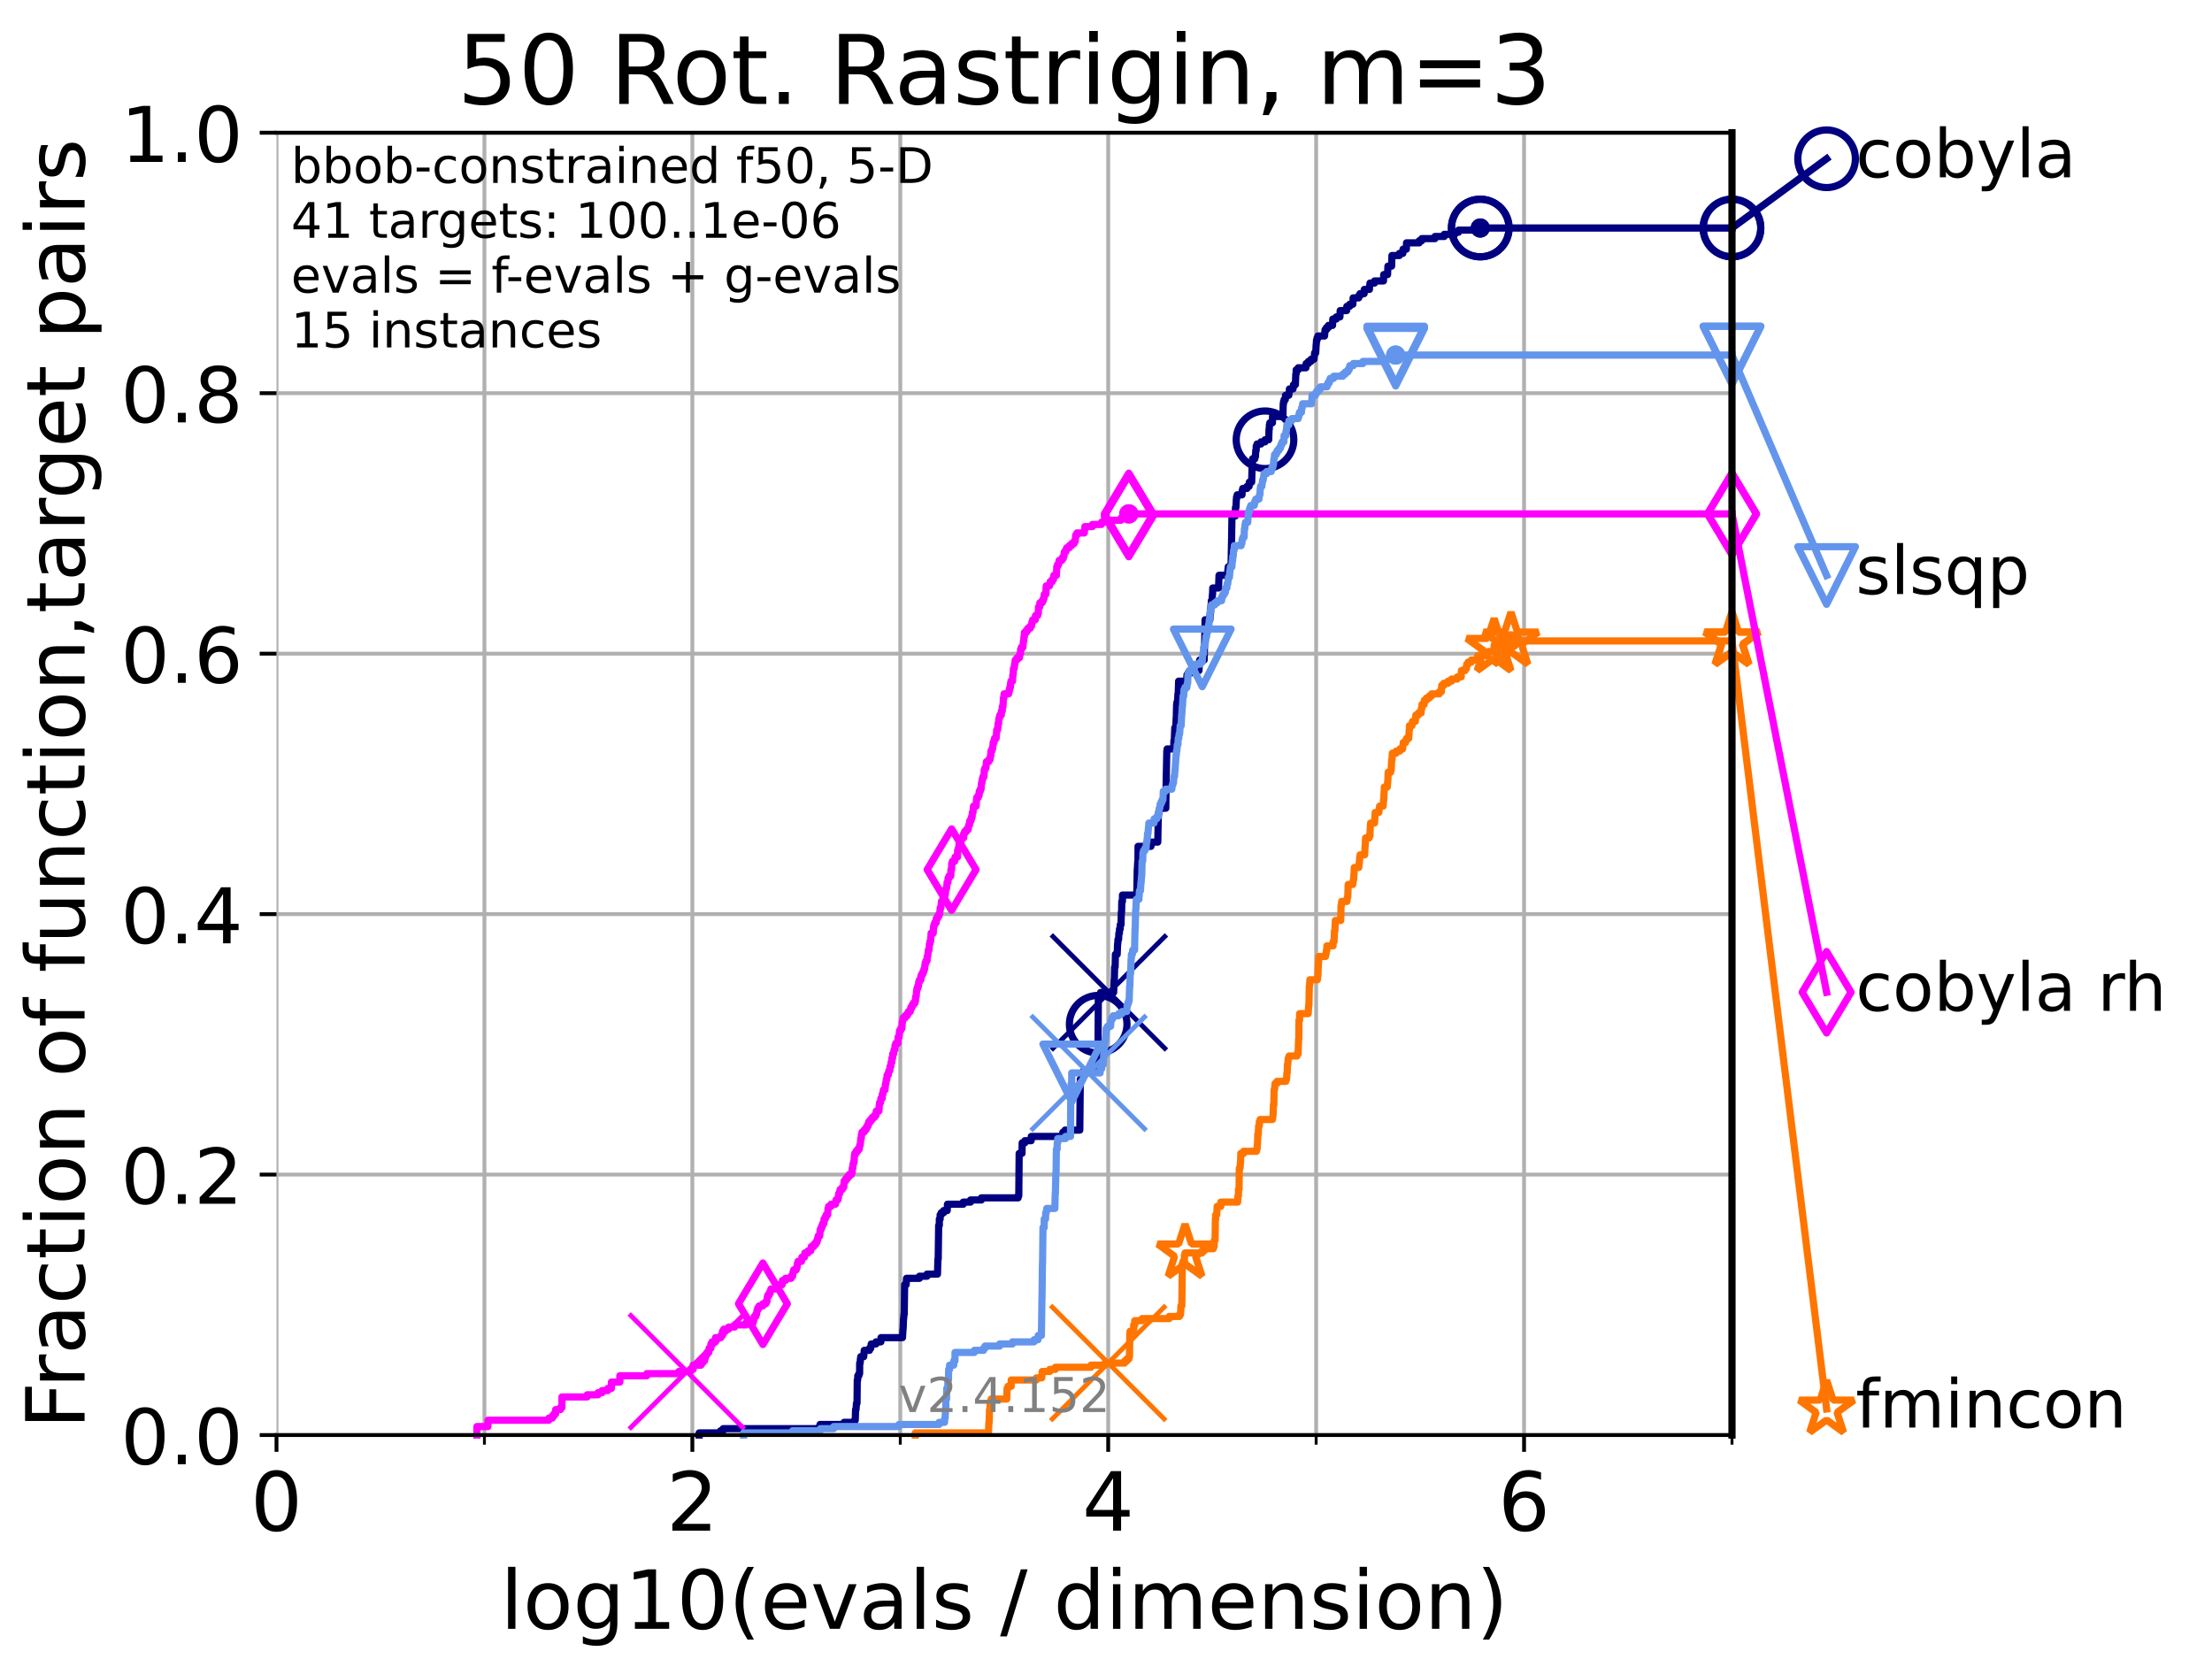<?xml version="1.0" encoding="utf-8" standalone="no"?>
<!DOCTYPE svg PUBLIC "-//W3C//DTD SVG 1.1//EN"
  "http://www.w3.org/Graphics/SVG/1.1/DTD/svg11.dtd">
<!-- Created with matplotlib (https://matplotlib.org/) -->
<svg height="345.6pt" version="1.1" viewBox="0 0 460.8 345.6" width="460.8pt" xmlns="http://www.w3.org/2000/svg" xmlns:xlink="http://www.w3.org/1999/xlink">
 <defs>
  <style type="text/css">*{stroke-linecap:butt;stroke-linejoin:round;}</style>
 </defs>
 <g id="figure_1">
  <g id="patch_1">
   <path d="M 0 345.6 
L 460.8 345.6 
L 460.8 0 
L 0 0 
z
" style="fill:#ffffff;"/>
  </g>
  <g id="axes_1">
   <g id="patch_2">
    <path d="M 57.6 298.944 
L 360.806 298.944 
L 360.806 27.648 
L 57.6 27.648 
z
" style="fill:#ffffff;"/>
   </g>
   <g id="matplotlib.axis_1">
    <g id="xtick_1">
     <g id="line2d_1">
      <path clip-path="url(#p028de62955)" d="M 57.6 298.944 
L 57.6 27.648 
" style="fill:none;stroke:#b0b0b0;stroke-linecap:square;stroke-width:0.8;"/>
     </g>
     <g id="line2d_2">
      <defs>
       <path d="M 0 0 
L 0 3.5 
" id="m4553c51e86" style="stroke:#000000;stroke-width:0.8;"/>
      </defs>
      <g>
       <use style="stroke:#000000;stroke-width:0.8;" x="57.6" xlink:href="#m4553c51e86" y="298.944"/>
      </g>
     </g>
     <g id="text_1">
      <!-- 0 -->
      <g transform="translate(52.192 318.861)scale(0.17 -0.17)">
       <defs>
        <path d="M 31.781 66.406 
Q 24.172 66.406 20.328 58.906 
Q 16.5 51.422 16.5 36.375 
Q 16.5 21.391 20.328 13.891 
Q 24.172 6.391 31.781 6.391 
Q 39.453 6.391 43.281 13.891 
Q 47.125 21.391 47.125 36.375 
Q 47.125 51.422 43.281 58.906 
Q 39.453 66.406 31.781 66.406 
z
M 31.781 74.219 
Q 44.047 74.219 50.516 64.516 
Q 56.984 54.828 56.984 36.375 
Q 56.984 17.969 50.516 8.266 
Q 44.047 -1.422 31.781 -1.422 
Q 19.531 -1.422 13.062 8.266 
Q 6.594 17.969 6.594 36.375 
Q 6.594 54.828 13.062 64.516 
Q 19.531 74.219 31.781 74.219 
z
" id="DejaVuSans-48"/>
       </defs>
       <use xlink:href="#DejaVuSans-48"/>
      </g>
     </g>
    </g>
    <g id="xtick_2">
     <g id="line2d_3">
      <path clip-path="url(#p028de62955)" d="M 144.23 298.944 
L 144.23 27.648 
" style="fill:none;stroke:#b0b0b0;stroke-linecap:square;stroke-width:0.8;"/>
     </g>
     <g id="line2d_4">
      <g>
       <use style="stroke:#000000;stroke-width:0.8;" x="144.23" xlink:href="#m4553c51e86" y="298.944"/>
      </g>
     </g>
     <g id="text_2">
      <!-- 2 -->
      <g transform="translate(138.822 318.861)scale(0.17 -0.17)">
       <defs>
        <path d="M 19.188 8.297 
L 53.609 8.297 
L 53.609 0 
L 7.328 0 
L 7.328 8.297 
Q 12.938 14.109 22.625 23.891 
Q 32.328 33.688 34.812 36.531 
Q 39.547 41.844 41.422 45.531 
Q 43.312 49.219 43.312 52.781 
Q 43.312 58.594 39.234 62.25 
Q 35.156 65.922 28.609 65.922 
Q 23.969 65.922 18.812 64.312 
Q 13.672 62.703 7.812 59.422 
L 7.812 69.391 
Q 13.766 71.781 18.938 73 
Q 24.125 74.219 28.422 74.219 
Q 39.75 74.219 46.484 68.547 
Q 53.219 62.891 53.219 53.422 
Q 53.219 48.922 51.531 44.891 
Q 49.859 40.875 45.406 35.406 
Q 44.188 33.984 37.641 27.219 
Q 31.109 20.453 19.188 8.297 
z
" id="DejaVuSans-50"/>
       </defs>
       <use xlink:href="#DejaVuSans-50"/>
      </g>
     </g>
    </g>
    <g id="xtick_3">
     <g id="line2d_5">
      <path clip-path="url(#p028de62955)" d="M 230.861 298.944 
L 230.861 27.648 
" style="fill:none;stroke:#b0b0b0;stroke-linecap:square;stroke-width:0.8;"/>
     </g>
     <g id="line2d_6">
      <g>
       <use style="stroke:#000000;stroke-width:0.8;" x="230.861" xlink:href="#m4553c51e86" y="298.944"/>
      </g>
     </g>
     <g id="text_3">
      <!-- 4 -->
      <g transform="translate(225.453 318.861)scale(0.17 -0.17)">
       <defs>
        <path d="M 37.797 64.312 
L 12.891 25.391 
L 37.797 25.391 
z
M 35.203 72.906 
L 47.609 72.906 
L 47.609 25.391 
L 58.016 25.391 
L 58.016 17.188 
L 47.609 17.188 
L 47.609 0 
L 37.797 0 
L 37.797 17.188 
L 4.891 17.188 
L 4.891 26.703 
z
" id="DejaVuSans-52"/>
       </defs>
       <use xlink:href="#DejaVuSans-52"/>
      </g>
     </g>
    </g>
    <g id="xtick_4">
     <g id="line2d_7">
      <path clip-path="url(#p028de62955)" d="M 317.491 298.944 
L 317.491 27.648 
" style="fill:none;stroke:#b0b0b0;stroke-linecap:square;stroke-width:0.8;"/>
     </g>
     <g id="line2d_8">
      <g>
       <use style="stroke:#000000;stroke-width:0.8;" x="317.491" xlink:href="#m4553c51e86" y="298.944"/>
      </g>
     </g>
     <g id="text_4">
      <!-- 6 -->
      <g transform="translate(312.083 318.861)scale(0.17 -0.17)">
       <defs>
        <path d="M 33.016 40.375 
Q 26.375 40.375 22.484 35.828 
Q 18.609 31.297 18.609 23.391 
Q 18.609 15.531 22.484 10.953 
Q 26.375 6.391 33.016 6.391 
Q 39.656 6.391 43.531 10.953 
Q 47.406 15.531 47.406 23.391 
Q 47.406 31.297 43.531 35.828 
Q 39.656 40.375 33.016 40.375 
z
M 52.594 71.297 
L 52.594 62.312 
Q 48.875 64.062 45.094 64.984 
Q 41.312 65.922 37.594 65.922 
Q 27.828 65.922 22.672 59.328 
Q 17.531 52.734 16.797 39.406 
Q 19.672 43.656 24.016 45.922 
Q 28.375 48.188 33.594 48.188 
Q 44.578 48.188 50.953 41.516 
Q 57.328 34.859 57.328 23.391 
Q 57.328 12.156 50.688 5.359 
Q 44.047 -1.422 33.016 -1.422 
Q 20.359 -1.422 13.672 8.266 
Q 6.984 17.969 6.984 36.375 
Q 6.984 53.656 15.188 63.938 
Q 23.391 74.219 37.203 74.219 
Q 40.922 74.219 44.703 73.484 
Q 48.484 72.75 52.594 71.297 
z
" id="DejaVuSans-54"/>
       </defs>
       <use xlink:href="#DejaVuSans-54"/>
      </g>
     </g>
    </g>
    <g id="xtick_5">
     <g id="line2d_9">
      <path clip-path="url(#p028de62955)" d="M 100.915 298.944 
L 100.915 27.648 
" style="fill:none;stroke:#b0b0b0;stroke-linecap:square;stroke-width:0.8;"/>
     </g>
     <g id="line2d_10">
      <defs>
       <path d="M 0 0 
L 0 2 
" id="mbb2efe1694" style="stroke:#000000;stroke-width:0.6;"/>
      </defs>
      <g>
       <use style="stroke:#000000;stroke-width:0.6;" x="100.915" xlink:href="#mbb2efe1694" y="298.944"/>
      </g>
     </g>
    </g>
    <g id="xtick_6">
     <g id="line2d_11">
      <path clip-path="url(#p028de62955)" d="M 187.546 298.944 
L 187.546 27.648 
" style="fill:none;stroke:#b0b0b0;stroke-linecap:square;stroke-width:0.8;"/>
     </g>
     <g id="line2d_12">
      <g>
       <use style="stroke:#000000;stroke-width:0.6;" x="187.546" xlink:href="#mbb2efe1694" y="298.944"/>
      </g>
     </g>
    </g>
    <g id="xtick_7">
     <g id="line2d_13">
      <path clip-path="url(#p028de62955)" d="M 274.176 298.944 
L 274.176 27.648 
" style="fill:none;stroke:#b0b0b0;stroke-linecap:square;stroke-width:0.8;"/>
     </g>
     <g id="line2d_14">
      <g>
       <use style="stroke:#000000;stroke-width:0.6;" x="274.176" xlink:href="#mbb2efe1694" y="298.944"/>
      </g>
     </g>
    </g>
    <g id="xtick_8">
     <g id="line2d_15">
      <path clip-path="url(#p028de62955)" d="M 360.806 298.944 
L 360.806 27.648 
" style="fill:none;stroke:#b0b0b0;stroke-linecap:square;stroke-width:0.8;"/>
     </g>
     <g id="line2d_16">
      <g>
       <use style="stroke:#000000;stroke-width:0.6;" x="360.806" xlink:href="#mbb2efe1694" y="298.944"/>
      </g>
     </g>
    </g>
    <g id="text_5">
     <!-- log10(evals / dimension) -->
     <g transform="translate(104.239 339.314)scale(0.17 -0.17)">
      <defs>
       <path d="M 9.422 75.984 
L 18.406 75.984 
L 18.406 0 
L 9.422 0 
z
" id="DejaVuSans-108"/>
       <path d="M 30.609 48.391 
Q 23.391 48.391 19.188 42.75 
Q 14.984 37.109 14.984 27.297 
Q 14.984 17.484 19.156 11.844 
Q 23.344 6.203 30.609 6.203 
Q 37.797 6.203 41.984 11.859 
Q 46.188 17.531 46.188 27.297 
Q 46.188 37.016 41.984 42.703 
Q 37.797 48.391 30.609 48.391 
z
M 30.609 56 
Q 42.328 56 49.016 48.375 
Q 55.719 40.766 55.719 27.297 
Q 55.719 13.875 49.016 6.219 
Q 42.328 -1.422 30.609 -1.422 
Q 18.844 -1.422 12.172 6.219 
Q 5.516 13.875 5.516 27.297 
Q 5.516 40.766 12.172 48.375 
Q 18.844 56 30.609 56 
z
" id="DejaVuSans-111"/>
       <path d="M 45.406 27.984 
Q 45.406 37.75 41.375 43.109 
Q 37.359 48.484 30.078 48.484 
Q 22.859 48.484 18.828 43.109 
Q 14.797 37.75 14.797 27.984 
Q 14.797 18.266 18.828 12.891 
Q 22.859 7.516 30.078 7.516 
Q 37.359 7.516 41.375 12.891 
Q 45.406 18.266 45.406 27.984 
z
M 54.391 6.781 
Q 54.391 -7.172 48.188 -13.984 
Q 42 -20.797 29.203 -20.797 
Q 24.469 -20.797 20.266 -20.094 
Q 16.062 -19.391 12.109 -17.922 
L 12.109 -9.188 
Q 16.062 -11.328 19.922 -12.344 
Q 23.781 -13.375 27.781 -13.375 
Q 36.625 -13.375 41.016 -8.766 
Q 45.406 -4.156 45.406 5.172 
L 45.406 9.625 
Q 42.625 4.781 38.281 2.391 
Q 33.938 0 27.875 0 
Q 17.828 0 11.672 7.656 
Q 5.516 15.328 5.516 27.984 
Q 5.516 40.672 11.672 48.328 
Q 17.828 56 27.875 56 
Q 33.938 56 38.281 53.609 
Q 42.625 51.219 45.406 46.391 
L 45.406 54.688 
L 54.391 54.688 
z
" id="DejaVuSans-103"/>
       <path d="M 12.406 8.297 
L 28.516 8.297 
L 28.516 63.922 
L 10.984 60.406 
L 10.984 69.391 
L 28.422 72.906 
L 38.281 72.906 
L 38.281 8.297 
L 54.391 8.297 
L 54.391 0 
L 12.406 0 
z
" id="DejaVuSans-49"/>
       <path d="M 31 75.875 
Q 24.469 64.656 21.281 53.656 
Q 18.109 42.672 18.109 31.391 
Q 18.109 20.125 21.312 9.062 
Q 24.516 -2 31 -13.188 
L 23.188 -13.188 
Q 15.875 -1.703 12.234 9.375 
Q 8.594 20.453 8.594 31.391 
Q 8.594 42.281 12.203 53.312 
Q 15.828 64.359 23.188 75.875 
z
" id="DejaVuSans-40"/>
       <path d="M 56.203 29.594 
L 56.203 25.203 
L 14.891 25.203 
Q 15.484 15.922 20.484 11.062 
Q 25.484 6.203 34.422 6.203 
Q 39.594 6.203 44.453 7.469 
Q 49.312 8.734 54.109 11.281 
L 54.109 2.781 
Q 49.266 0.734 44.188 -0.344 
Q 39.109 -1.422 33.891 -1.422 
Q 20.797 -1.422 13.156 6.188 
Q 5.516 13.812 5.516 26.812 
Q 5.516 40.234 12.766 48.109 
Q 20.016 56 32.328 56 
Q 43.359 56 49.781 48.891 
Q 56.203 41.797 56.203 29.594 
z
M 47.219 32.234 
Q 47.125 39.594 43.094 43.984 
Q 39.062 48.391 32.422 48.391 
Q 24.906 48.391 20.391 44.141 
Q 15.875 39.891 15.188 32.172 
z
" id="DejaVuSans-101"/>
       <path d="M 2.984 54.688 
L 12.5 54.688 
L 29.594 8.797 
L 46.688 54.688 
L 56.203 54.688 
L 35.688 0 
L 23.484 0 
z
" id="DejaVuSans-118"/>
       <path d="M 34.281 27.484 
Q 23.391 27.484 19.188 25 
Q 14.984 22.516 14.984 16.5 
Q 14.984 11.719 18.141 8.906 
Q 21.297 6.109 26.703 6.109 
Q 34.188 6.109 38.703 11.406 
Q 43.219 16.703 43.219 25.484 
L 43.219 27.484 
z
M 52.203 31.203 
L 52.203 0 
L 43.219 0 
L 43.219 8.297 
Q 40.141 3.328 35.547 0.953 
Q 30.953 -1.422 24.312 -1.422 
Q 15.922 -1.422 10.953 3.297 
Q 6 8.016 6 15.922 
Q 6 25.141 12.172 29.828 
Q 18.359 34.516 30.609 34.516 
L 43.219 34.516 
L 43.219 35.406 
Q 43.219 41.609 39.141 45 
Q 35.062 48.391 27.688 48.391 
Q 23 48.391 18.547 47.266 
Q 14.109 46.141 10.016 43.891 
L 10.016 52.203 
Q 14.938 54.109 19.578 55.047 
Q 24.219 56 28.609 56 
Q 40.484 56 46.344 49.844 
Q 52.203 43.703 52.203 31.203 
z
" id="DejaVuSans-97"/>
       <path d="M 44.281 53.078 
L 44.281 44.578 
Q 40.484 46.531 36.375 47.5 
Q 32.281 48.484 27.875 48.484 
Q 21.188 48.484 17.844 46.438 
Q 14.5 44.391 14.5 40.281 
Q 14.5 37.156 16.891 35.375 
Q 19.281 33.594 26.516 31.984 
L 29.594 31.297 
Q 39.156 29.25 43.188 25.516 
Q 47.219 21.781 47.219 15.094 
Q 47.219 7.469 41.188 3.016 
Q 35.156 -1.422 24.609 -1.422 
Q 20.219 -1.422 15.453 -0.562 
Q 10.688 0.297 5.422 2 
L 5.422 11.281 
Q 10.406 8.688 15.234 7.391 
Q 20.062 6.109 24.812 6.109 
Q 31.156 6.109 34.562 8.281 
Q 37.984 10.453 37.984 14.406 
Q 37.984 18.062 35.516 20.016 
Q 33.062 21.969 24.703 23.781 
L 21.578 24.516 
Q 13.234 26.266 9.516 29.906 
Q 5.812 33.547 5.812 39.891 
Q 5.812 47.609 11.281 51.797 
Q 16.75 56 26.812 56 
Q 31.781 56 36.172 55.266 
Q 40.578 54.547 44.281 53.078 
z
" id="DejaVuSans-115"/>
       <path id="DejaVuSans-32"/>
       <path d="M 25.391 72.906 
L 33.688 72.906 
L 8.297 -9.281 
L 0 -9.281 
z
" id="DejaVuSans-47"/>
       <path d="M 45.406 46.391 
L 45.406 75.984 
L 54.391 75.984 
L 54.391 0 
L 45.406 0 
L 45.406 8.203 
Q 42.578 3.328 38.25 0.953 
Q 33.938 -1.422 27.875 -1.422 
Q 17.969 -1.422 11.734 6.484 
Q 5.516 14.406 5.516 27.297 
Q 5.516 40.188 11.734 48.094 
Q 17.969 56 27.875 56 
Q 33.938 56 38.25 53.625 
Q 42.578 51.266 45.406 46.391 
z
M 14.797 27.297 
Q 14.797 17.391 18.875 11.75 
Q 22.953 6.109 30.078 6.109 
Q 37.203 6.109 41.297 11.75 
Q 45.406 17.391 45.406 27.297 
Q 45.406 37.203 41.297 42.844 
Q 37.203 48.484 30.078 48.484 
Q 22.953 48.484 18.875 42.844 
Q 14.797 37.203 14.797 27.297 
z
" id="DejaVuSans-100"/>
       <path d="M 9.422 54.688 
L 18.406 54.688 
L 18.406 0 
L 9.422 0 
z
M 9.422 75.984 
L 18.406 75.984 
L 18.406 64.594 
L 9.422 64.594 
z
" id="DejaVuSans-105"/>
       <path d="M 52 44.188 
Q 55.375 50.25 60.062 53.125 
Q 64.75 56 71.094 56 
Q 79.641 56 84.281 50.016 
Q 88.922 44.047 88.922 33.016 
L 88.922 0 
L 79.891 0 
L 79.891 32.719 
Q 79.891 40.578 77.094 44.375 
Q 74.312 48.188 68.609 48.188 
Q 61.625 48.188 57.562 43.547 
Q 53.516 38.922 53.516 30.906 
L 53.516 0 
L 44.484 0 
L 44.484 32.719 
Q 44.484 40.625 41.703 44.406 
Q 38.922 48.188 33.109 48.188 
Q 26.219 48.188 22.156 43.531 
Q 18.109 38.875 18.109 30.906 
L 18.109 0 
L 9.078 0 
L 9.078 54.688 
L 18.109 54.688 
L 18.109 46.188 
Q 21.188 51.219 25.484 53.609 
Q 29.781 56 35.688 56 
Q 41.656 56 45.828 52.969 
Q 50 49.953 52 44.188 
z
" id="DejaVuSans-109"/>
       <path d="M 54.891 33.016 
L 54.891 0 
L 45.906 0 
L 45.906 32.719 
Q 45.906 40.484 42.875 44.328 
Q 39.844 48.188 33.797 48.188 
Q 26.516 48.188 22.312 43.547 
Q 18.109 38.922 18.109 30.906 
L 18.109 0 
L 9.078 0 
L 9.078 54.688 
L 18.109 54.688 
L 18.109 46.188 
Q 21.344 51.125 25.703 53.562 
Q 30.078 56 35.797 56 
Q 45.219 56 50.047 50.172 
Q 54.891 44.344 54.891 33.016 
z
" id="DejaVuSans-110"/>
       <path d="M 8.016 75.875 
L 15.828 75.875 
Q 23.141 64.359 26.781 53.312 
Q 30.422 42.281 30.422 31.391 
Q 30.422 20.453 26.781 9.375 
Q 23.141 -1.703 15.828 -13.188 
L 8.016 -13.188 
Q 14.5 -2 17.703 9.062 
Q 20.906 20.125 20.906 31.391 
Q 20.906 42.672 17.703 53.656 
Q 14.5 64.656 8.016 75.875 
z
" id="DejaVuSans-41"/>
      </defs>
      <use xlink:href="#DejaVuSans-108"/>
      <use x="27.783" xlink:href="#DejaVuSans-111"/>
      <use x="88.965" xlink:href="#DejaVuSans-103"/>
      <use x="152.441" xlink:href="#DejaVuSans-49"/>
      <use x="216.064" xlink:href="#DejaVuSans-48"/>
      <use x="279.688" xlink:href="#DejaVuSans-40"/>
      <use x="318.701" xlink:href="#DejaVuSans-101"/>
      <use x="380.225" xlink:href="#DejaVuSans-118"/>
      <use x="439.404" xlink:href="#DejaVuSans-97"/>
      <use x="500.684" xlink:href="#DejaVuSans-108"/>
      <use x="528.467" xlink:href="#DejaVuSans-115"/>
      <use x="580.566" xlink:href="#DejaVuSans-32"/>
      <use x="612.354" xlink:href="#DejaVuSans-47"/>
      <use x="646.045" xlink:href="#DejaVuSans-32"/>
      <use x="677.832" xlink:href="#DejaVuSans-100"/>
      <use x="741.309" xlink:href="#DejaVuSans-105"/>
      <use x="769.092" xlink:href="#DejaVuSans-109"/>
      <use x="866.504" xlink:href="#DejaVuSans-101"/>
      <use x="928.027" xlink:href="#DejaVuSans-110"/>
      <use x="991.406" xlink:href="#DejaVuSans-115"/>
      <use x="1043.506" xlink:href="#DejaVuSans-105"/>
      <use x="1071.289" xlink:href="#DejaVuSans-111"/>
      <use x="1132.471" xlink:href="#DejaVuSans-110"/>
      <use x="1195.85" xlink:href="#DejaVuSans-41"/>
     </g>
    </g>
   </g>
   <g id="matplotlib.axis_2">
    <g id="ytick_1">
     <g id="line2d_17">
      <path clip-path="url(#p028de62955)" d="M 57.6 298.944 
L 360.806 298.944 
" style="fill:none;stroke:#b0b0b0;stroke-linecap:square;stroke-width:0.8;"/>
     </g>
     <g id="line2d_18">
      <defs>
       <path d="M 0 0 
L -3.5 0 
" id="m7cdec1b675" style="stroke:#000000;stroke-width:0.8;"/>
      </defs>
      <g>
       <use style="stroke:#000000;stroke-width:0.8;" x="57.6" xlink:href="#m7cdec1b675" y="298.944"/>
      </g>
     </g>
     <g id="text_6">
      <!-- 0.0 -->
      <g transform="translate(25.155 305.023)scale(0.16 -0.16)">
       <defs>
        <path d="M 10.688 12.406 
L 21 12.406 
L 21 0 
L 10.688 0 
z
" id="DejaVuSans-46"/>
       </defs>
       <use xlink:href="#DejaVuSans-48"/>
       <use x="63.623" xlink:href="#DejaVuSans-46"/>
       <use x="95.41" xlink:href="#DejaVuSans-48"/>
      </g>
     </g>
    </g>
    <g id="ytick_2">
     <g id="line2d_19">
      <path clip-path="url(#p028de62955)" d="M 57.6 244.685 
L 360.806 244.685 
" style="fill:none;stroke:#b0b0b0;stroke-linecap:square;stroke-width:0.8;"/>
     </g>
     <g id="line2d_20">
      <g>
       <use style="stroke:#000000;stroke-width:0.8;" x="57.6" xlink:href="#m7cdec1b675" y="244.685"/>
      </g>
     </g>
     <g id="text_7">
      <!-- 0.2 -->
      <g transform="translate(25.155 250.764)scale(0.16 -0.16)">
       <use xlink:href="#DejaVuSans-48"/>
       <use x="63.623" xlink:href="#DejaVuSans-46"/>
       <use x="95.41" xlink:href="#DejaVuSans-50"/>
      </g>
     </g>
    </g>
    <g id="ytick_3">
     <g id="line2d_21">
      <path clip-path="url(#p028de62955)" d="M 57.6 190.426 
L 360.806 190.426 
" style="fill:none;stroke:#b0b0b0;stroke-linecap:square;stroke-width:0.8;"/>
     </g>
     <g id="line2d_22">
      <g>
       <use style="stroke:#000000;stroke-width:0.8;" x="57.6" xlink:href="#m7cdec1b675" y="190.426"/>
      </g>
     </g>
     <g id="text_8">
      <!-- 0.4 -->
      <g transform="translate(25.155 196.504)scale(0.16 -0.16)">
       <use xlink:href="#DejaVuSans-48"/>
       <use x="63.623" xlink:href="#DejaVuSans-46"/>
       <use x="95.41" xlink:href="#DejaVuSans-52"/>
      </g>
     </g>
    </g>
    <g id="ytick_4">
     <g id="line2d_23">
      <path clip-path="url(#p028de62955)" d="M 57.6 136.166 
L 360.806 136.166 
" style="fill:none;stroke:#b0b0b0;stroke-linecap:square;stroke-width:0.8;"/>
     </g>
     <g id="line2d_24">
      <g>
       <use style="stroke:#000000;stroke-width:0.8;" x="57.6" xlink:href="#m7cdec1b675" y="136.166"/>
      </g>
     </g>
     <g id="text_9">
      <!-- 0.6 -->
      <g transform="translate(25.155 142.245)scale(0.16 -0.16)">
       <use xlink:href="#DejaVuSans-48"/>
       <use x="63.623" xlink:href="#DejaVuSans-46"/>
       <use x="95.41" xlink:href="#DejaVuSans-54"/>
      </g>
     </g>
    </g>
    <g id="ytick_5">
     <g id="line2d_25">
      <path clip-path="url(#p028de62955)" d="M 57.6 81.907 
L 360.806 81.907 
" style="fill:none;stroke:#b0b0b0;stroke-linecap:square;stroke-width:0.8;"/>
     </g>
     <g id="line2d_26">
      <g>
       <use style="stroke:#000000;stroke-width:0.8;" x="57.6" xlink:href="#m7cdec1b675" y="81.907"/>
      </g>
     </g>
     <g id="text_10">
      <!-- 0.8 -->
      <g transform="translate(25.155 87.986)scale(0.16 -0.16)">
       <defs>
        <path d="M 31.781 34.625 
Q 24.75 34.625 20.719 30.859 
Q 16.703 27.094 16.703 20.516 
Q 16.703 13.922 20.719 10.156 
Q 24.75 6.391 31.781 6.391 
Q 38.812 6.391 42.859 10.172 
Q 46.922 13.969 46.922 20.516 
Q 46.922 27.094 42.891 30.859 
Q 38.875 34.625 31.781 34.625 
z
M 21.922 38.812 
Q 15.578 40.375 12.031 44.719 
Q 8.5 49.078 8.5 55.328 
Q 8.5 64.062 14.719 69.141 
Q 20.953 74.219 31.781 74.219 
Q 42.672 74.219 48.875 69.141 
Q 55.078 64.062 55.078 55.328 
Q 55.078 49.078 51.531 44.719 
Q 48 40.375 41.703 38.812 
Q 48.828 37.156 52.797 32.312 
Q 56.781 27.484 56.781 20.516 
Q 56.781 9.906 50.312 4.234 
Q 43.844 -1.422 31.781 -1.422 
Q 19.734 -1.422 13.25 4.234 
Q 6.781 9.906 6.781 20.516 
Q 6.781 27.484 10.781 32.312 
Q 14.797 37.156 21.922 38.812 
z
M 18.312 54.391 
Q 18.312 48.734 21.844 45.562 
Q 25.391 42.391 31.781 42.391 
Q 38.141 42.391 41.719 45.562 
Q 45.312 48.734 45.312 54.391 
Q 45.312 60.062 41.719 63.234 
Q 38.141 66.406 31.781 66.406 
Q 25.391 66.406 21.844 63.234 
Q 18.312 60.062 18.312 54.391 
z
" id="DejaVuSans-56"/>
       </defs>
       <use xlink:href="#DejaVuSans-48"/>
       <use x="63.623" xlink:href="#DejaVuSans-46"/>
       <use x="95.41" xlink:href="#DejaVuSans-56"/>
      </g>
     </g>
    </g>
    <g id="ytick_6">
     <g id="line2d_27">
      <path clip-path="url(#p028de62955)" d="M 57.6 27.648 
L 360.806 27.648 
" style="fill:none;stroke:#b0b0b0;stroke-linecap:square;stroke-width:0.8;"/>
     </g>
     <g id="line2d_28">
      <g>
       <use style="stroke:#000000;stroke-width:0.8;" x="57.6" xlink:href="#m7cdec1b675" y="27.648"/>
      </g>
     </g>
     <g id="text_11">
      <!-- 1.0 -->
      <g transform="translate(25.155 33.727)scale(0.16 -0.16)">
       <use xlink:href="#DejaVuSans-49"/>
       <use x="63.623" xlink:href="#DejaVuSans-46"/>
       <use x="95.41" xlink:href="#DejaVuSans-48"/>
      </g>
     </g>
    </g>
    <g id="text_12">
     <!-- Fraction of function,target pairs -->
     <g transform="translate(17.62 297.681)rotate(-90)scale(0.17 -0.17)">
      <defs>
       <path d="M 9.812 72.906 
L 51.703 72.906 
L 51.703 64.594 
L 19.672 64.594 
L 19.672 43.109 
L 48.578 43.109 
L 48.578 34.812 
L 19.672 34.812 
L 19.672 0 
L 9.812 0 
z
" id="DejaVuSans-70"/>
       <path d="M 41.109 46.297 
Q 39.594 47.172 37.812 47.578 
Q 36.031 48 33.891 48 
Q 26.266 48 22.188 43.047 
Q 18.109 38.094 18.109 28.812 
L 18.109 0 
L 9.078 0 
L 9.078 54.688 
L 18.109 54.688 
L 18.109 46.188 
Q 20.953 51.172 25.484 53.578 
Q 30.031 56 36.531 56 
Q 37.453 56 38.578 55.875 
Q 39.703 55.766 41.062 55.516 
z
" id="DejaVuSans-114"/>
       <path d="M 48.781 52.594 
L 48.781 44.188 
Q 44.969 46.297 41.141 47.344 
Q 37.312 48.391 33.406 48.391 
Q 24.656 48.391 19.812 42.844 
Q 14.984 37.312 14.984 27.297 
Q 14.984 17.281 19.812 11.734 
Q 24.656 6.203 33.406 6.203 
Q 37.312 6.203 41.141 7.25 
Q 44.969 8.297 48.781 10.406 
L 48.781 2.094 
Q 45.016 0.344 40.984 -0.531 
Q 36.969 -1.422 32.422 -1.422 
Q 20.062 -1.422 12.781 6.344 
Q 5.516 14.109 5.516 27.297 
Q 5.516 40.672 12.859 48.328 
Q 20.219 56 33.016 56 
Q 37.156 56 41.109 55.141 
Q 45.062 54.297 48.781 52.594 
z
" id="DejaVuSans-99"/>
       <path d="M 18.312 70.219 
L 18.312 54.688 
L 36.812 54.688 
L 36.812 47.703 
L 18.312 47.703 
L 18.312 18.016 
Q 18.312 11.328 20.141 9.422 
Q 21.969 7.516 27.594 7.516 
L 36.812 7.516 
L 36.812 0 
L 27.594 0 
Q 17.188 0 13.234 3.875 
Q 9.281 7.766 9.281 18.016 
L 9.281 47.703 
L 2.688 47.703 
L 2.688 54.688 
L 9.281 54.688 
L 9.281 70.219 
z
" id="DejaVuSans-116"/>
       <path d="M 37.109 75.984 
L 37.109 68.5 
L 28.516 68.5 
Q 23.688 68.5 21.797 66.547 
Q 19.922 64.594 19.922 59.516 
L 19.922 54.688 
L 34.719 54.688 
L 34.719 47.703 
L 19.922 47.703 
L 19.922 0 
L 10.891 0 
L 10.891 47.703 
L 2.297 47.703 
L 2.297 54.688 
L 10.891 54.688 
L 10.891 58.5 
Q 10.891 67.625 15.141 71.797 
Q 19.391 75.984 28.609 75.984 
z
" id="DejaVuSans-102"/>
       <path d="M 8.5 21.578 
L 8.5 54.688 
L 17.484 54.688 
L 17.484 21.922 
Q 17.484 14.156 20.5 10.266 
Q 23.531 6.391 29.594 6.391 
Q 36.859 6.391 41.078 11.031 
Q 45.312 15.672 45.312 23.688 
L 45.312 54.688 
L 54.297 54.688 
L 54.297 0 
L 45.312 0 
L 45.312 8.406 
Q 42.047 3.422 37.719 1 
Q 33.406 -1.422 27.688 -1.422 
Q 18.266 -1.422 13.375 4.438 
Q 8.5 10.297 8.5 21.578 
z
M 31.109 56 
z
" id="DejaVuSans-117"/>
       <path d="M 11.719 12.406 
L 22.016 12.406 
L 22.016 4 
L 14.016 -11.625 
L 7.719 -11.625 
L 11.719 4 
z
" id="DejaVuSans-44"/>
       <path d="M 18.109 8.203 
L 18.109 -20.797 
L 9.078 -20.797 
L 9.078 54.688 
L 18.109 54.688 
L 18.109 46.391 
Q 20.953 51.266 25.266 53.625 
Q 29.594 56 35.594 56 
Q 45.562 56 51.781 48.094 
Q 58.016 40.188 58.016 27.297 
Q 58.016 14.406 51.781 6.484 
Q 45.562 -1.422 35.594 -1.422 
Q 29.594 -1.422 25.266 0.953 
Q 20.953 3.328 18.109 8.203 
z
M 48.688 27.297 
Q 48.688 37.203 44.609 42.844 
Q 40.531 48.484 33.406 48.484 
Q 26.266 48.484 22.188 42.844 
Q 18.109 37.203 18.109 27.297 
Q 18.109 17.391 22.188 11.75 
Q 26.266 6.109 33.406 6.109 
Q 40.531 6.109 44.609 11.75 
Q 48.688 17.391 48.688 27.297 
z
" id="DejaVuSans-112"/>
      </defs>
      <use xlink:href="#DejaVuSans-70"/>
      <use x="50.27" xlink:href="#DejaVuSans-114"/>
      <use x="91.383" xlink:href="#DejaVuSans-97"/>
      <use x="152.662" xlink:href="#DejaVuSans-99"/>
      <use x="207.643" xlink:href="#DejaVuSans-116"/>
      <use x="246.852" xlink:href="#DejaVuSans-105"/>
      <use x="274.635" xlink:href="#DejaVuSans-111"/>
      <use x="335.816" xlink:href="#DejaVuSans-110"/>
      <use x="399.195" xlink:href="#DejaVuSans-32"/>
      <use x="430.982" xlink:href="#DejaVuSans-111"/>
      <use x="492.164" xlink:href="#DejaVuSans-102"/>
      <use x="527.369" xlink:href="#DejaVuSans-32"/>
      <use x="559.156" xlink:href="#DejaVuSans-102"/>
      <use x="594.361" xlink:href="#DejaVuSans-117"/>
      <use x="657.74" xlink:href="#DejaVuSans-110"/>
      <use x="721.119" xlink:href="#DejaVuSans-99"/>
      <use x="776.1" xlink:href="#DejaVuSans-116"/>
      <use x="815.309" xlink:href="#DejaVuSans-105"/>
      <use x="843.092" xlink:href="#DejaVuSans-111"/>
      <use x="904.273" xlink:href="#DejaVuSans-110"/>
      <use x="967.652" xlink:href="#DejaVuSans-44"/>
      <use x="999.439" xlink:href="#DejaVuSans-116"/>
      <use x="1038.648" xlink:href="#DejaVuSans-97"/>
      <use x="1099.928" xlink:href="#DejaVuSans-114"/>
      <use x="1139.291" xlink:href="#DejaVuSans-103"/>
      <use x="1202.768" xlink:href="#DejaVuSans-101"/>
      <use x="1264.291" xlink:href="#DejaVuSans-116"/>
      <use x="1303.5" xlink:href="#DejaVuSans-32"/>
      <use x="1335.287" xlink:href="#DejaVuSans-112"/>
      <use x="1398.764" xlink:href="#DejaVuSans-97"/>
      <use x="1460.043" xlink:href="#DejaVuSans-105"/>
      <use x="1487.826" xlink:href="#DejaVuSans-114"/>
      <use x="1528.939" xlink:href="#DejaVuSans-115"/>
     </g>
    </g>
   </g>
   <g id="line2d_29">
    <defs>
     <path d="M 0 1.5 
C 0.398 1.5 0.779 1.342 1.061 1.061 
C 1.342 0.779 1.5 0.398 1.5 0 
C 1.5 -0.398 1.342 -0.779 1.061 -1.061 
C 0.779 -1.342 0.398 -1.5 0 -1.5 
C -0.398 -1.5 -0.779 -1.342 -1.061 -1.061 
C -1.342 -0.779 -1.5 -0.398 -1.5 0 
C -1.5 0.398 -1.342 0.779 -1.061 1.061 
C -0.779 1.342 -0.398 1.5 0 1.5 
z
" id="mb277aeb4c5" style="stroke:#000080;"/>
    </defs>
    <g>
     <use style="fill:#000080;stroke:#000080;" x="308.364" xlink:href="#mb277aeb4c5" y="47.499"/>
     <use style="fill:#000080;stroke:#000080;" x="308.364" xlink:href="#mb277aeb4c5" y="47.499"/>
    </g>
   </g>
   <g id="line2d_30">
    <path d="M 145.643 298.944 
L 145.643 298.503 
L 150.097 298.503 
L 150.097 298.062 
L 150.64 298.062 
L 150.64 297.621 
L 170.663 297.621 
L 170.663 297.179 
L 170.828 297.179 
L 170.828 296.738 
L 175.842 296.738 
L 175.842 296.297 
L 178.005 296.297 
L 178.005 295.856 
L 178.167 295.856 
L 178.229 293.65 
L 178.327 293.65 
L 178.413 292.327 
L 178.535 292.327 
L 178.583 287.475 
L 178.668 287.475 
L 178.692 286.592 
L 178.92 286.592 
L 178.92 286.151 
L 179.074 286.151 
L 179.085 283.946 
L 179.191 283.946 
L 179.238 283.063 
L 179.308 283.063 
L 179.308 282.622 
L 179.933 282.622 
L 180.034 281.299 
L 181.129 281.299 
L 181.129 280.858 
L 181.402 280.858 
L 181.486 279.975 
L 182.487 279.975 
L 182.487 279.534 
L 183.502 279.534 
L 183.53 278.652 
L 188.003 278.652 
L 188.105 276.887 
L 188.134 276.887 
L 188.222 274.682 
L 188.251 274.682 
L 188.309 273.799 
L 188.366 273.799 
L 188.453 267.624 
L 188.766 267.624 
L 188.843 266.3 
L 191.541 266.3 
L 191.541 265.859 
L 193.116 265.859 
L 193.116 265.418 
L 195.296 265.418 
L 195.38 262.33 
L 195.444 262.33 
L 195.543 255.272 
L 195.68 255.272 
L 195.68 253.949 
L 195.85 253.949 
L 195.85 253.066 
L 196.086 253.066 
L 196.086 252.625 
L 196.579 252.625 
L 196.579 252.184 
L 197.323 252.184 
L 197.376 250.861 
L 200.658 250.861 
L 200.658 250.42 
L 202.175 250.42 
L 202.175 249.978 
L 204.438 249.978 
L 204.438 249.537 
L 212.09 249.537 
L 212.09 249.096 
L 212.231 249.096 
L 212.31 240.273 
L 212.902 240.273 
L 212.939 238.068 
L 213.495 238.068 
L 213.495 237.627 
L 214.809 237.627 
L 214.829 236.744 
L 221.315 236.744 
L 221.417 235.862 
L 221.87 235.862 
L 221.87 235.421 
L 224.939 235.421 
L 225.046 224.834 
L 225.359 224.834 
L 225.359 224.393 
L 225.658 224.393 
L 225.723 223.069 
L 228.117 223.069 
L 228.117 222.628 
L 228.712 222.628 
L 228.802 208.071 
L 228.924 208.071 
L 228.924 207.63 
L 229.135 207.63 
L 229.135 207.189 
L 229.272 207.189 
L 229.272 206.747 
L 231.991 206.747 
L 232.101 204.101 
L 232.141 204.101 
L 232.195 201.454 
L 232.301 201.454 
L 232.358 198.807 
L 232.731 198.807 
L 232.815 196.601 
L 232.858 196.601 
L 232.892 195.719 
L 233.025 195.719 
L 233.081 194.396 
L 233.192 194.396 
L 233.212 193.514 
L 233.363 193.514 
L 233.37 192.631 
L 233.526 192.631 
L 233.596 189.984 
L 233.65 189.984 
L 233.688 187.779 
L 233.827 187.779 
L 233.83 186.455 
L 236.812 186.455 
L 236.907 181.162 
L 236.925 181.162 
L 237.018 179.397 
L 237.059 179.397 
L 237.077 176.309 
L 239.765 176.309 
L 239.765 175.868 
L 239.889 175.868 
L 239.889 175.427 
L 241.187 175.427 
L 241.29 170.134 
L 241.313 170.134 
L 241.379 169.251 
L 241.451 169.251 
L 241.451 168.81 
L 241.607 168.81 
L 241.607 168.369 
L 242.856 168.369 
L 242.959 161.311 
L 242.968 161.311 
L 243.069 156.458 
L 243.133 156.458 
L 243.133 156.017 
L 244.507 156.017 
L 244.551 154.253 
L 244.629 154.253 
L 244.73 151.606 
L 244.933 151.606 
L 245.03 149.4 
L 245.047 149.4 
L 245.107 146.754 
L 245.166 146.754 
L 245.166 146.312 
L 245.291 146.312 
L 245.392 144.548 
L 245.442 144.548 
L 245.53 141.901 
L 247.19 141.901 
L 247.272 140.578 
L 247.527 140.578 
L 247.527 140.137 
L 248.926 140.137 
L 248.926 139.695 
L 249.772 139.695 
L 249.826 138.372 
L 249.902 138.372 
L 249.916 137.49 
L 250.845 137.49 
L 250.941 133.961 
L 250.957 133.961 
L 251.04 129.108 
L 252.043 129.108 
L 252.101 127.785 
L 252.169 127.785 
L 252.274 126.02 
L 252.319 126.02 
L 252.344 125.138 
L 252.488 125.138 
L 252.569 123.815 
L 252.604 123.815 
L 252.635 122.491 
L 253.846 122.491 
L 253.948 119.845 
L 255.731 119.845 
L 255.808 118.521 
L 255.859 118.521 
L 255.859 118.08 
L 256.446 118.08 
L 256.551 112.786 
L 256.557 112.786 
L 256.633 107.934 
L 256.711 107.934 
L 256.711 107.493 
L 257.341 107.493 
L 257.37 105.728 
L 257.468 105.728 
L 257.555 103.964 
L 257.592 103.964 
L 257.592 103.523 
L 257.727 103.523 
L 257.727 103.082 
L 258.734 103.082 
L 258.77 102.199 
L 258.882 102.199 
L 258.882 101.758 
L 259.769 101.758 
L 259.769 101.317 
L 260.218 101.317 
L 260.255 100.435 
L 260.745 100.435 
L 260.833 97.347 
L 260.889 97.347 
L 260.921 95.582 
L 261.4 95.582 
L 261.4 95.141 
L 261.525 95.141 
L 261.602 93.818 
L 261.693 93.818 
L 261.696 92.935 
L 261.867 92.935 
L 261.867 92.494 
L 262.681 92.494 
L 262.681 92.053 
L 263.524 92.053 
L 263.524 91.612 
L 264.295 91.612 
L 264.365 89.406 
L 264.414 89.406 
L 264.436 88.524 
L 264.529 88.524 
L 264.529 88.083 
L 265.075 88.083 
L 265.089 86.76 
L 266.867 86.76 
L 266.867 86.319 
L 267.264 86.319 
L 267.32 84.113 
L 267.379 84.113 
L 267.379 83.672 
L 267.511 83.672 
L 267.511 83.231 
L 267.761 83.231 
L 267.795 82.348 
L 268.483 82.348 
L 268.578 81.466 
L 268.606 81.466 
L 268.606 81.025 
L 269.363 81.025 
L 269.459 80.143 
L 269.849 80.143 
L 269.942 77.937 
L 270.012 77.937 
L 270.014 77.055 
L 270.436 77.055 
L 270.436 76.614 
L 272.042 76.614 
L 272.097 75.731 
L 272.562 75.731 
L 272.562 75.29 
L 273.105 75.29 
L 273.105 74.849 
L 273.712 74.849 
L 273.813 73.967 
L 273.849 73.967 
L 273.849 73.526 
L 274.086 73.526 
L 274.186 71.761 
L 274.204 71.761 
L 274.251 70.879 
L 274.359 70.879 
L 274.359 70.438 
L 274.54 70.438 
L 274.54 69.997 
L 275.927 69.997 
L 276.034 68.673 
L 276.333 68.673 
L 276.333 68.232 
L 276.737 68.232 
L 276.737 67.791 
L 277.59 67.791 
L 277.645 66.468 
L 278.37 66.468 
L 278.37 66.026 
L 279.129 66.026 
L 279.188 64.703 
L 280.538 64.703 
L 280.568 63.821 
L 281.163 63.821 
L 281.163 63.38 
L 281.825 63.38 
L 281.884 62.056 
L 283.037 62.056 
L 283.037 61.615 
L 283.317 61.615 
L 283.317 61.174 
L 284.175 61.174 
L 284.208 60.292 
L 285.276 60.292 
L 285.311 59.409 
L 285.4 59.409 
L 285.4 58.968 
L 286.342 58.968 
L 286.342 58.527 
L 288.202 58.527 
L 288.252 57.204 
L 289.054 57.204 
L 289.134 55.439 
L 289.901 55.439 
L 289.962 53.234 
L 291.511 53.234 
L 291.511 52.793 
L 292.236 52.793 
L 292.281 51.91 
L 292.971 51.91 
L 292.999 50.587 
L 295.65 50.587 
L 295.65 50.146 
L 296.183 50.146 
L 296.183 49.705 
L 298.933 49.705 
L 298.933 49.263 
L 300.86 49.263 
L 300.86 48.822 
L 303.046 48.822 
L 303.046 48.381 
L 303.836 48.381 
L 303.836 47.94 
L 308.364 47.94 
L 308.364 47.499 
L 360.806 47.499 
L 360.806 47.499 
" style="fill:none;stroke:#000080;stroke-linecap:square;stroke-width:1.5;"/>
   </g>
   <g id="line2d_31">
    <defs>
     <path d="M 0 6 
C 1.591 6 3.117 5.368 4.243 4.243 
C 5.368 3.117 6 1.591 6 0 
C 6 -1.591 5.368 -3.117 4.243 -4.243 
C 3.117 -5.368 1.591 -6 0 -6 
C -1.591 -6 -3.117 -5.368 -4.243 -4.243 
C -5.368 -3.117 -6 -1.591 -6 0 
C -6 1.591 -5.368 3.117 -4.243 4.243 
C -3.117 5.368 -1.591 6 0 6 
z
" id="mcce42d2601" style="stroke:#000080;stroke-width:1.5;"/>
    </defs>
    <g>
     <use style="fill-opacity:0;stroke:#000080;stroke-width:1.5;" x="228.774" xlink:href="#mcce42d2601" y="213.364"/>
     <use style="fill-opacity:0;stroke:#000080;stroke-width:1.5;" x="263.524" xlink:href="#mcce42d2601" y="91.612"/>
     <use style="fill-opacity:0;stroke:#000080;stroke-width:1.5;" x="308.364" xlink:href="#mcce42d2601" y="47.499"/>
     <use style="fill-opacity:0;stroke:#000080;stroke-width:1.5;" x="308.364" xlink:href="#mcce42d2601" y="47.499"/>
     <use style="fill-opacity:0;stroke:#000080;stroke-width:1.5;" x="360.806" xlink:href="#mcce42d2601" y="47.499"/>
    </g>
   </g>
   <g id="line2d_32">
    <path style="fill:none;stroke:#000080;stroke-linecap:square;stroke-width:1.5;"/>
    <g/>
   </g>
   <g id="line2d_33">
    <path clip-path="url(#p028de62955)" d="M 230.998 206.747 
" style="fill:none;stroke:#000080;stroke-linecap:square;stroke-width:1.5;"/>
    <defs>
     <path d="M -12 12 
L 12 -12 
M -12 -12 
L 12 12 
" id="m1f47fb8bf3" style="stroke:#000080;"/>
    </defs>
    <g clip-path="url(#p028de62955)">
     <use style="fill:#000080;stroke:#000080;" x="230.998" xlink:href="#m1f47fb8bf3" y="206.747"/>
    </g>
   </g>
   <g id="line2d_34">
    <defs>
     <path d="M 0 1.5 
C 0.398 1.5 0.779 1.342 1.061 1.061 
C 1.342 0.779 1.5 0.398 1.5 0 
C 1.5 -0.398 1.342 -0.779 1.061 -1.061 
C 0.779 -1.342 0.398 -1.5 0 -1.5 
C -0.398 -1.5 -0.779 -1.342 -1.061 -1.061 
C -1.342 -0.779 -1.5 -0.398 -1.5 0 
C -1.5 0.398 -1.342 0.779 -1.061 1.061 
C -0.779 1.342 -0.398 1.5 0 1.5 
z
" id="mfbe6ba5eee" style="stroke:#ff00ff;"/>
    </defs>
    <g>
     <use style="fill:#ff00ff;stroke:#ff00ff;" x="235.153" xlink:href="#mfbe6ba5eee" y="107.052"/>
     <use style="fill:#ff00ff;stroke:#ff00ff;" x="235.153" xlink:href="#mfbe6ba5eee" y="107.052"/>
    </g>
   </g>
   <g id="line2d_35">
    <path d="M 99.347 298.944 
L 99.347 297.179 
L 101.653 297.179 
L 101.653 295.856 
L 114.327 295.856 
L 114.327 295.415 
L 115.051 295.415 
L 115.051 294.974 
L 115.402 294.974 
L 115.402 294.533 
L 115.747 294.533 
L 115.747 293.65 
L 116.746 293.65 
L 116.746 293.209 
L 117.068 293.209 
L 117.068 291.004 
L 122.32 291.004 
L 122.32 290.562 
L 124.589 290.562 
L 124.589 290.121 
L 125.425 290.121 
L 125.425 289.68 
L 126.614 289.68 
L 126.614 289.239 
L 127.366 289.239 
L 127.366 287.916 
L 129.125 287.916 
L 129.125 286.592 
L 134.746 286.592 
L 134.746 286.151 
L 141.393 286.151 
L 141.393 285.71 
L 143.773 285.71 
L 143.773 285.269 
L 144.38 285.269 
L 144.38 284.387 
L 146.023 284.387 
L 146.023 283.946 
L 146.362 283.946 
L 146.362 283.504 
L 146.761 283.504 
L 146.761 283.063 
L 146.892 283.063 
L 146.892 282.622 
L 147.022 282.622 
L 147.022 282.181 
L 147.28 282.181 
L 147.28 281.74 
L 147.66 281.74 
L 147.723 280.858 
L 148.094 280.858 
L 148.094 279.975 
L 148.338 279.975 
L 148.338 279.534 
L 149.05 279.534 
L 149.05 278.652 
L 150.18 278.652 
L 150.18 278.211 
L 150.506 278.211 
L 150.506 277.329 
L 150.774 277.329 
L 150.774 276.887 
L 151.808 276.887 
L 151.808 276.446 
L 153.025 276.446 
L 153.025 276.005 
L 155.413 276.005 
L 155.413 275.564 
L 156.89 275.564 
L 156.89 275.123 
L 157.004 275.123 
L 157.004 274.682 
L 157.118 274.682 
L 157.118 274.241 
L 157.457 274.241 
L 157.457 273.799 
L 157.605 273.799 
L 157.716 272.917 
L 157.862 272.917 
L 157.862 272.476 
L 158.152 272.476 
L 158.152 272.035 
L 158.925 272.035 
L 158.925 271.594 
L 159.535 271.594 
L 159.535 271.153 
L 159.767 271.153 
L 159.833 270.27 
L 159.931 270.27 
L 159.931 269.829 
L 160.223 269.829 
L 160.223 269.388 
L 160.447 269.388 
L 160.447 268.947 
L 160.605 268.947 
L 160.605 268.506 
L 161.766 268.506 
L 161.766 268.065 
L 162.176 268.065 
L 162.176 267.624 
L 162.943 267.624 
L 162.998 266.741 
L 163.626 266.741 
L 163.626 266.3 
L 164.796 266.3 
L 164.796 265.859 
L 165.121 265.859 
L 165.196 264.977 
L 165.343 264.977 
L 165.343 264.536 
L 165.874 264.536 
L 165.874 264.095 
L 166.04 264.095 
L 166.111 263.212 
L 166.228 263.212 
L 166.228 262.771 
L 166.962 262.771 
L 167.051 261.889 
L 167.581 261.889 
L 167.667 261.007 
L 168.327 261.007 
L 168.327 260.566 
L 168.903 260.566 
L 169.004 259.683 
L 169.521 259.683 
L 169.521 259.242 
L 169.909 259.242 
L 169.909 258.801 
L 170.196 258.801 
L 170.196 258.36 
L 170.328 258.36 
L 170.328 257.919 
L 170.44 257.919 
L 170.44 257.478 
L 170.773 257.478 
L 170.847 256.154 
L 171.047 256.154 
L 171.047 255.713 
L 171.227 255.713 
L 171.227 255.272 
L 171.405 255.272 
L 171.405 254.831 
L 171.652 254.831 
L 171.669 253.949 
L 171.913 253.949 
L 171.913 253.507 
L 172.119 253.507 
L 172.119 253.066 
L 172.424 253.066 
L 172.491 251.743 
L 172.608 251.743 
L 172.608 251.302 
L 173.117 251.302 
L 173.117 250.861 
L 174.049 250.861 
L 174.142 249.978 
L 174.536 249.978 
L 174.536 249.537 
L 174.656 249.537 
L 174.701 248.655 
L 174.908 248.655 
L 174.908 248.214 
L 175.026 248.214 
L 175.026 247.773 
L 175.474 247.773 
L 175.474 247.332 
L 175.772 247.332 
L 175.842 246.008 
L 176.162 246.008 
L 176.162 245.567 
L 176.517 245.567 
L 176.517 245.126 
L 176.879 245.126 
L 176.879 244.685 
L 177.376 244.685 
L 177.376 244.244 
L 177.531 244.244 
L 177.531 243.361 
L 177.658 243.361 
L 177.696 242.479 
L 177.81 242.479 
L 177.81 242.038 
L 177.936 242.038 
L 177.974 240.715 
L 178.061 240.715 
L 178.061 240.273 
L 178.333 240.273 
L 178.333 239.832 
L 178.674 239.832 
L 178.674 239.391 
L 179.009 239.391 
L 179.115 238.509 
L 179.209 238.509 
L 179.314 237.186 
L 179.419 237.186 
L 179.453 236.303 
L 179.557 236.303 
L 179.557 235.862 
L 179.99 235.862 
L 179.99 235.421 
L 180.357 235.421 
L 180.357 234.98 
L 180.631 234.98 
L 180.631 234.539 
L 180.857 234.539 
L 180.857 234.098 
L 180.986 234.098 
L 180.986 233.657 
L 181.355 233.657 
L 181.355 233.215 
L 181.697 233.215 
L 181.697 232.774 
L 182.164 232.774 
L 182.164 232.333 
L 182.501 232.333 
L 182.541 231.451 
L 183.102 231.451 
L 183.178 230.127 
L 183.235 230.127 
L 183.235 229.686 
L 183.432 229.686 
L 183.507 228.804 
L 183.785 228.804 
L 183.803 227.922 
L 183.94 227.922 
L 184.022 227.04 
L 184.364 227.04 
L 184.471 225.716 
L 184.559 225.716 
L 184.638 224.834 
L 184.752 224.834 
L 184.796 223.952 
L 185.047 223.952 
L 185.141 223.069 
L 185.362 223.069 
L 185.413 222.187 
L 185.564 222.187 
L 185.63 221.305 
L 185.788 221.305 
L 185.796 220.423 
L 185.953 220.423 
L 185.969 219.54 
L 186.156 219.54 
L 186.261 218.658 
L 186.43 218.658 
L 186.446 217.776 
L 186.604 217.776 
L 186.604 217.335 
L 187.073 217.335 
L 187.104 216.011 
L 187.318 216.011 
L 187.387 214.688 
L 187.636 214.688 
L 187.636 214.247 
L 187.889 214.247 
L 187.94 212.923 
L 188.021 212.923 
L 188.131 212.041 
L 188.549 212.041 
L 188.549 211.6 
L 188.986 211.6 
L 188.986 211.159 
L 189.243 211.159 
L 189.243 210.718 
L 189.624 210.718 
L 189.624 210.277 
L 189.751 210.277 
L 189.751 209.835 
L 190.01 209.835 
L 190.01 209.394 
L 190.253 209.394 
L 190.253 208.953 
L 190.608 208.953 
L 190.608 208.512 
L 190.723 208.512 
L 190.736 207.63 
L 190.856 207.63 
L 190.957 206.306 
L 191.032 206.306 
L 191.032 205.865 
L 191.194 205.865 
L 191.194 205.424 
L 191.342 205.424 
L 191.379 204.542 
L 191.55 204.542 
L 191.55 204.101 
L 191.845 204.101 
L 191.857 203.218 
L 192.089 203.218 
L 192.089 202.777 
L 192.312 202.777 
L 192.312 202.336 
L 192.475 202.336 
L 192.475 201.895 
L 192.619 201.895 
L 192.677 201.013 
L 192.734 201.013 
L 192.734 200.572 
L 192.899 200.572 
L 192.899 200.13 
L 193.13 200.13 
L 193.163 199.248 
L 193.247 199.248 
L 193.352 198.366 
L 193.374 198.366 
L 193.374 197.925 
L 193.528 197.925 
L 193.626 196.601 
L 193.729 196.601 
L 193.729 196.16 
L 193.848 196.16 
L 193.95 194.837 
L 193.961 194.837 
L 193.961 194.396 
L 194.416 194.396 
L 194.462 193.072 
L 194.566 193.072 
L 194.566 192.631 
L 194.726 192.631 
L 194.726 192.19 
L 195.047 192.19 
L 195.047 191.308 
L 195.328 191.308 
L 195.328 190.867 
L 195.57 190.867 
L 195.57 190.426 
L 195.766 190.426 
L 195.872 189.102 
L 196.012 189.102 
L 196.122 187.779 
L 196.368 187.779 
L 196.368 187.338 
L 196.658 187.338 
L 196.709 186.455 
L 196.925 186.455 
L 197.016 185.132 
L 197.17 185.132 
L 197.269 184.25 
L 197.291 184.25 
L 197.291 183.809 
L 197.479 183.809 
L 197.501 182.926 
L 197.695 182.926 
L 197.695 182.485 
L 198.069 182.485 
L 198.099 181.162 
L 198.236 181.162 
L 198.265 179.838 
L 198.418 179.838 
L 198.418 179.397 
L 198.905 179.397 
L 198.971 178.515 
L 199.473 178.515 
L 199.481 177.192 
L 199.604 177.192 
L 199.604 176.751 
L 199.77 176.751 
L 199.774 175.868 
L 199.969 175.868 
L 199.969 175.427 
L 200.193 175.427 
L 200.27 174.545 
L 200.742 174.545 
L 200.75 173.663 
L 200.946 173.663 
L 200.946 173.221 
L 201.319 173.221 
L 201.319 172.78 
L 201.702 172.78 
L 201.791 171.898 
L 201.963 171.898 
L 202.005 171.016 
L 202.264 171.016 
L 202.264 170.575 
L 202.391 170.575 
L 202.391 170.134 
L 202.514 170.134 
L 202.572 169.251 
L 202.696 169.251 
L 202.794 167.928 
L 203.354 167.928 
L 203.454 166.163 
L 203.749 166.163 
L 203.749 165.722 
L 203.971 165.722 
L 203.993 164.84 
L 204.208 164.84 
L 204.208 164.399 
L 204.372 164.399 
L 204.464 163.075 
L 204.558 163.075 
L 204.647 162.193 
L 204.773 162.193 
L 204.773 161.752 
L 204.992 161.752 
L 205.028 160.429 
L 205.179 160.429 
L 205.179 159.988 
L 205.395 159.988 
L 205.5 158.664 
L 205.978 158.664 
L 205.978 158.223 
L 206.255 158.223 
L 206.35 157.341 
L 206.416 157.341 
L 206.422 156.458 
L 206.633 156.458 
L 206.633 156.017 
L 206.766 156.017 
L 206.861 155.135 
L 206.896 155.135 
L 206.896 154.694 
L 207.062 154.694 
L 207.062 154.253 
L 207.179 154.253 
L 207.179 153.812 
L 207.515 153.812 
L 207.613 152.488 
L 207.626 152.488 
L 207.626 152.047 
L 207.824 152.047 
L 207.922 150.724 
L 208.038 150.724 
L 208.056 149.841 
L 208.152 149.841 
L 208.152 149.4 
L 208.282 149.4 
L 208.282 148.959 
L 208.59 148.959 
L 208.612 148.077 
L 208.795 148.077 
L 208.807 147.195 
L 208.943 147.195 
L 209.025 145.43 
L 209.123 145.43 
L 209.163 144.548 
L 210.117 144.548 
L 210.117 144.107 
L 210.23 144.107 
L 210.23 143.666 
L 210.346 143.666 
L 210.346 143.225 
L 210.48 143.225 
L 210.518 142.342 
L 210.595 142.342 
L 210.595 141.901 
L 210.933 141.901 
L 210.987 140.578 
L 211.056 140.578 
L 211.121 139.254 
L 211.287 139.254 
L 211.345 138.372 
L 211.411 138.372 
L 211.485 137.49 
L 211.833 137.49 
L 211.833 137.049 
L 212.352 137.049 
L 212.45 136.166 
L 212.6 136.166 
L 212.604 135.284 
L 212.764 135.284 
L 212.764 134.843 
L 213.094 134.843 
L 213.202 133.52 
L 213.269 133.52 
L 213.309 132.637 
L 213.395 132.637 
L 213.397 131.755 
L 213.813 131.755 
L 213.813 131.314 
L 214.116 131.314 
L 214.116 130.873 
L 214.622 130.873 
L 214.622 130.432 
L 214.881 130.432 
L 214.981 129.549 
L 215.134 129.549 
L 215.134 129.108 
L 215.678 129.108 
L 215.715 128.226 
L 216.169 128.226 
L 216.169 127.785 
L 216.304 127.785 
L 216.331 126.462 
L 216.584 126.462 
L 216.622 125.579 
L 217.099 125.579 
L 217.099 125.138 
L 217.331 125.138 
L 217.331 124.697 
L 217.474 124.697 
L 217.535 123.815 
L 217.867 123.815 
L 217.945 122.05 
L 218.647 122.05 
L 218.647 121.609 
L 218.778 121.609 
L 218.778 121.168 
L 219.186 121.168 
L 219.186 120.727 
L 219.451 120.727 
L 219.543 119.845 
L 220.079 119.845 
L 220.139 118.08 
L 220.29 118.08 
L 220.29 117.639 
L 220.525 117.639 
L 220.63 116.757 
L 221.182 116.757 
L 221.182 116.315 
L 221.503 116.315 
L 221.503 115.874 
L 221.655 115.874 
L 221.711 114.992 
L 221.999 114.992 
L 221.999 114.551 
L 222.211 114.551 
L 222.211 114.11 
L 222.743 114.11 
L 222.743 113.669 
L 223.243 113.669 
L 223.243 113.228 
L 223.762 113.228 
L 223.762 112.786 
L 223.983 112.786 
L 224.088 111.463 
L 224.36 111.463 
L 224.36 111.022 
L 225.874 111.022 
L 225.978 110.14 
L 225.999 110.14 
L 225.999 109.698 
L 227.568 109.698 
L 227.568 109.257 
L 229.441 109.257 
L 229.441 108.816 
L 229.945 108.816 
L 229.945 108.375 
L 233.511 108.375 
L 233.511 107.934 
L 234.758 107.934 
L 234.758 107.493 
L 235.153 107.493 
L 235.153 107.052 
L 360.806 107.052 
L 360.806 107.052 
" style="fill:none;stroke:#ff00ff;stroke-linecap:square;stroke-width:1.5;"/>
   </g>
   <g id="line2d_36">
    <defs>
     <path d="M -0 8.485 
L 5.091 0 
L 0 -8.485 
L -5.091 -0 
z
" id="mee399738b8" style="stroke:#ff00ff;stroke-linejoin:miter;stroke-width:1.5;"/>
    </defs>
    <g>
     <use style="fill-opacity:0;stroke:#ff00ff;stroke-linejoin:miter;stroke-width:1.5;" x="158.925" xlink:href="#mee399738b8" y="271.594"/>
     <use style="fill-opacity:0;stroke:#ff00ff;stroke-linejoin:miter;stroke-width:1.5;" x="198.236" xlink:href="#mee399738b8" y="181.162"/>
     <use style="fill-opacity:0;stroke:#ff00ff;stroke-linejoin:miter;stroke-width:1.5;" x="235.153" xlink:href="#mee399738b8" y="107.493"/>
     <use style="fill-opacity:0;stroke:#ff00ff;stroke-linejoin:miter;stroke-width:1.5;" x="235.153" xlink:href="#mee399738b8" y="107.052"/>
     <use style="fill-opacity:0;stroke:#ff00ff;stroke-linejoin:miter;stroke-width:1.5;" x="360.806" xlink:href="#mee399738b8" y="107.052"/>
    </g>
   </g>
   <g id="line2d_37">
    <path style="fill:none;stroke:#ff00ff;stroke-linecap:square;stroke-width:1.5;"/>
    <g/>
   </g>
   <g id="line2d_38">
    <path clip-path="url(#p028de62955)" d="M 143.066 285.71 
" style="fill:none;stroke:#ff00ff;stroke-linecap:square;stroke-width:1.5;"/>
    <defs>
     <path d="M -12 12 
L 12 -12 
M -12 -12 
L 12 12 
" id="m4174ad35d7" style="stroke:#ff00ff;"/>
    </defs>
    <g clip-path="url(#p028de62955)">
     <use style="fill:#ff00ff;stroke:#ff00ff;" x="143.066" xlink:href="#m4174ad35d7" y="285.71"/>
    </g>
   </g>
   <g id="line2d_39">
    <defs>
     <path d="M 0 1.5 
C 0.398 1.5 0.779 1.342 1.061 1.061 
C 1.342 0.779 1.5 0.398 1.5 0 
C 1.5 -0.398 1.342 -0.779 1.061 -1.061 
C 0.779 -1.342 0.398 -1.5 0 -1.5 
C -0.398 -1.5 -0.779 -1.342 -1.061 -1.061 
C -1.342 -0.779 -1.5 -0.398 -1.5 0 
C -1.5 0.398 -1.342 0.779 -1.061 1.061 
C -0.779 1.342 -0.398 1.5 0 1.5 
z
" id="mb9da69edb4" style="stroke:#ff7500;"/>
    </defs>
    <g>
     <use style="fill:#ff7500;stroke:#ff7500;" x="314.763" xlink:href="#mb9da69edb4" y="133.52"/>
     <use style="fill:#ff7500;stroke:#ff7500;" x="314.763" xlink:href="#mb9da69edb4" y="133.52"/>
    </g>
   </g>
   <g id="line2d_40">
    <path d="M 190.672 298.944 
L 190.672 298.503 
L 205.918 298.503 
L 206.009 296.297 
L 206.062 296.297 
L 206.135 293.65 
L 206.191 293.65 
L 206.289 292.327 
L 206.308 292.327 
L 206.308 291.886 
L 206.485 291.886 
L 206.485 291.445 
L 209.727 291.445 
L 209.79 289.239 
L 209.975 289.239 
L 209.975 288.798 
L 210.651 288.798 
L 210.651 287.475 
L 215.893 287.475 
L 215.893 287.033 
L 217.014 287.033 
L 217.104 285.71 
L 218.683 285.71 
L 218.683 285.269 
L 219.851 285.269 
L 219.851 284.828 
L 227.28 284.828 
L 227.28 284.387 
L 230.195 284.387 
L 230.195 283.946 
L 234.284 283.946 
L 234.284 283.504 
L 234.769 283.504 
L 234.769 283.063 
L 235.184 283.063 
L 235.184 282.622 
L 235.296 282.622 
L 235.355 277.77 
L 235.412 277.77 
L 235.412 277.329 
L 236.17 277.329 
L 236.175 276.005 
L 236.389 276.005 
L 236.389 275.123 
L 237.936 275.123 
L 237.936 274.682 
L 243.572 274.682 
L 243.572 274.241 
L 245.706 274.241 
L 245.706 273.799 
L 245.941 273.799 
L 246.004 272.035 
L 246.191 272.035 
L 246.294 264.095 
L 246.315 264.095 
L 246.316 263.212 
L 246.44 263.212 
L 246.44 262.771 
L 246.736 262.771 
L 246.741 261.448 
L 246.87 261.448 
L 246.87 261.007 
L 250.41 261.007 
L 250.41 260.566 
L 250.881 260.566 
L 250.881 260.124 
L 252.753 260.124 
L 252.753 259.683 
L 252.926 259.683 
L 252.958 258.36 
L 253.127 258.36 
L 253.179 253.949 
L 253.252 253.949 
L 253.252 253.066 
L 253.465 253.066 
L 253.558 251.302 
L 254.319 251.302 
L 254.32 250.42 
L 257.823 250.42 
L 257.889 249.096 
L 257.993 249.096 
L 258.003 247.773 
L 258.119 247.773 
L 258.166 243.361 
L 258.321 243.361 
L 258.415 242.038 
L 258.432 242.038 
L 258.484 240.273 
L 259.07 240.273 
L 259.07 239.832 
L 261.748 239.832 
L 261.748 239.391 
L 261.877 239.391 
L 261.987 237.627 
L 261.99 237.627 
L 262.013 236.303 
L 262.126 236.303 
L 262.197 234.539 
L 262.339 234.539 
L 262.341 233.657 
L 262.5 233.657 
L 262.5 233.215 
L 265.079 233.215 
L 265.187 232.333 
L 265.207 232.333 
L 265.274 230.127 
L 265.362 230.127 
L 265.412 227.04 
L 265.499 227.04 
L 265.567 226.157 
L 265.611 226.157 
L 265.611 225.716 
L 266.018 225.716 
L 266.018 225.275 
L 267.842 225.275 
L 267.842 224.834 
L 268.007 224.834 
L 268.085 223.51 
L 268.152 223.51 
L 268.193 221.746 
L 268.269 221.746 
L 268.367 220.423 
L 268.545 220.423 
L 268.545 219.981 
L 270.184 219.981 
L 270.184 219.54 
L 270.427 219.54 
L 270.522 216.452 
L 270.56 216.452 
L 270.605 212.482 
L 270.731 212.482 
L 270.735 211.159 
L 272.517 211.159 
L 272.627 209.394 
L 272.675 209.394 
L 272.749 205.424 
L 272.797 205.424 
L 272.876 204.101 
L 274.43 204.101 
L 274.528 203.218 
L 274.553 203.218 
L 274.644 200.572 
L 274.679 200.572 
L 274.742 199.248 
L 276.122 199.248 
L 276.122 198.807 
L 276.235 198.807 
L 276.313 197.925 
L 276.395 197.925 
L 276.423 197.043 
L 277.704 197.043 
L 277.713 196.16 
L 277.908 196.16 
L 277.997 193.955 
L 278.08 193.955 
L 278.175 191.749 
L 279.3 191.749 
L 279.36 188.661 
L 279.442 188.661 
L 279.498 187.779 
L 280.597 187.779 
L 280.677 186.897 
L 280.764 186.897 
L 280.853 184.25 
L 281.809 184.25 
L 281.917 183.367 
L 281.961 183.367 
L 282.058 182.044 
L 282.082 182.044 
L 282.118 180.721 
L 283.056 180.721 
L 283.132 179.838 
L 283.179 179.838 
L 283.246 178.515 
L 283.332 178.515 
L 283.332 178.074 
L 284.271 178.074 
L 284.374 176.309 
L 284.384 176.309 
L 284.482 174.545 
L 285.23 174.545 
L 285.23 174.104 
L 285.379 174.104 
L 285.47 171.898 
L 285.522 171.898 
L 285.522 171.457 
L 286.343 171.457 
L 286.444 169.692 
L 286.479 169.692 
L 286.479 169.251 
L 287.237 169.251 
L 287.328 168.369 
L 287.399 168.369 
L 287.399 167.928 
L 288.134 167.928 
L 288.225 166.604 
L 288.247 166.604 
L 288.342 164.84 
L 288.366 164.84 
L 288.367 163.958 
L 288.998 163.958 
L 289.093 162.634 
L 289.118 162.634 
L 289.178 160.87 
L 289.694 160.87 
L 289.694 160.429 
L 289.809 160.429 
L 289.913 158.223 
L 290.004 158.223 
L 290.057 156.9 
L 290.844 156.9 
L 290.844 156.458 
L 291.61 156.458 
L 291.61 156.017 
L 292.197 156.017 
L 292.266 155.135 
L 292.314 155.135 
L 292.314 154.694 
L 292.796 154.694 
L 292.796 154.253 
L 293.004 154.253 
L 293.004 153.812 
L 293.471 153.812 
L 293.568 152.047 
L 293.612 152.047 
L 293.614 151.165 
L 294.142 151.165 
L 294.245 150.283 
L 294.84 150.283 
L 294.951 148.959 
L 295.475 148.959 
L 295.475 148.518 
L 296.05 148.518 
L 296.079 147.636 
L 296.19 147.636 
L 296.219 146.754 
L 296.686 146.754 
L 296.711 145.871 
L 297.142 145.871 
L 297.142 145.43 
L 297.727 145.43 
L 297.727 144.989 
L 298.219 144.989 
L 298.219 144.548 
L 299.828 144.548 
L 299.828 144.107 
L 300.264 144.107 
L 300.334 142.783 
L 300.766 142.783 
L 300.766 142.342 
L 301.653 142.342 
L 301.653 141.901 
L 302.384 141.901 
L 302.384 141.46 
L 303.561 141.46 
L 303.561 141.019 
L 304.393 141.019 
L 304.435 139.695 
L 305.214 139.695 
L 305.214 139.254 
L 305.499 139.254 
L 305.549 138.372 
L 305.842 138.372 
L 305.842 137.931 
L 306.518 137.931 
L 306.518 137.49 
L 307.803 137.49 
L 307.805 136.608 
L 309.826 136.608 
L 309.826 136.166 
L 309.993 136.166 
L 309.993 135.725 
L 311.195 135.725 
L 311.25 134.402 
L 314.104 134.402 
L 314.104 133.961 
L 314.763 133.961 
L 314.763 133.52 
L 360.806 133.52 
L 360.806 133.52 
" style="fill:none;stroke:#ff7500;stroke-linecap:square;stroke-width:1.5;"/>
   </g>
   <g id="line2d_41">
    <defs>
     <path d="M 0 -6 
L -1.347 -1.854 
L -5.706 -1.854 
L -2.18 0.708 
L -3.527 4.854 
L -0 2.292 
L 3.527 4.854 
L 2.18 0.708 
L 5.706 -1.854 
L 1.347 -1.854 
z
" id="m848f954fcb" style="stroke:#ff7500;stroke-linejoin:bevel;stroke-width:1.5;"/>
    </defs>
    <g>
     <use style="fill-opacity:0;stroke:#ff7500;stroke-linejoin:bevel;stroke-width:1.5;" x="246.87" xlink:href="#m848f954fcb" y="261.007"/>
     <use style="fill-opacity:0;stroke:#ff7500;stroke-linejoin:bevel;stroke-width:1.5;" x="311.25" xlink:href="#m848f954fcb" y="134.843"/>
     <use style="fill-opacity:0;stroke:#ff7500;stroke-linejoin:bevel;stroke-width:1.5;" x="314.763" xlink:href="#m848f954fcb" y="133.52"/>
     <use style="fill-opacity:0;stroke:#ff7500;stroke-linejoin:bevel;stroke-width:1.5;" x="360.806" xlink:href="#m848f954fcb" y="133.52"/>
    </g>
   </g>
   <g id="line2d_42">
    <path style="fill:none;stroke:#ff7500;stroke-linecap:square;stroke-width:1.5;"/>
    <g/>
   </g>
   <g id="line2d_43">
    <path clip-path="url(#p028de62955)" d="M 230.863 283.946 
" style="fill:none;stroke:#ff7500;stroke-linecap:square;stroke-width:1.5;"/>
    <defs>
     <path d="M -12 12 
L 12 -12 
M -12 -12 
L 12 12 
" id="mebb0b94889" style="stroke:#ff7500;"/>
    </defs>
    <g clip-path="url(#p028de62955)">
     <use style="fill:#ff7500;stroke:#ff7500;" x="230.863" xlink:href="#mebb0b94889" y="283.946"/>
    </g>
   </g>
   <g id="line2d_44">
    <defs>
     <path d="M 0 1.5 
C 0.398 1.5 0.779 1.342 1.061 1.061 
C 1.342 0.779 1.5 0.398 1.5 0 
C 1.5 -0.398 1.342 -0.779 1.061 -1.061 
C 0.779 -1.342 0.398 -1.5 0 -1.5 
C -0.398 -1.5 -0.779 -1.342 -1.061 -1.061 
C -1.342 -0.779 -1.5 -0.398 -1.5 0 
C -1.5 0.398 -1.342 0.779 -1.061 1.061 
C -0.779 1.342 -0.398 1.5 0 1.5 
z
" id="m33ecc30ed8" style="stroke:#6495ed;"/>
    </defs>
    <g>
     <use style="fill:#6495ed;stroke:#6495ed;" x="290.744" xlink:href="#m33ecc30ed8" y="73.967"/>
     <use style="fill:#6495ed;stroke:#6495ed;" x="290.744" xlink:href="#m33ecc30ed8" y="73.967"/>
    </g>
   </g>
   <g id="line2d_45">
    <path d="M 154.908 298.944 
L 154.908 298.503 
L 165.097 298.503 
L 165.097 298.062 
L 170.883 298.062 
L 170.883 297.621 
L 173.668 297.621 
L 173.668 297.179 
L 187.269 297.179 
L 187.269 296.738 
L 195.631 296.738 
L 195.631 296.297 
L 196.762 296.297 
L 196.81 295.415 
L 196.888 295.415 
L 196.966 293.65 
L 197.025 293.65 
L 197.03 291.445 
L 197.186 291.445 
L 197.22 289.239 
L 197.454 289.239 
L 197.454 287.475 
L 197.587 287.475 
L 197.62 285.269 
L 197.811 285.269 
L 197.811 284.387 
L 198.678 284.387 
L 198.678 283.504 
L 198.94 283.504 
L 198.94 281.74 
L 202.97 281.74 
L 202.97 281.299 
L 204.885 281.299 
L 204.885 280.858 
L 205.19 280.858 
L 205.19 280.416 
L 208.251 280.416 
L 208.251 279.975 
L 210.909 279.975 
L 210.909 279.534 
L 215.407 279.534 
L 215.407 279.093 
L 216.224 279.093 
L 216.269 278.211 
L 216.943 278.211 
L 217.051 270.712 
L 217.067 270.712 
L 217.158 263.212 
L 217.184 263.212 
L 217.271 255.713 
L 217.526 255.713 
L 217.526 253.949 
L 217.807 253.949 
L 217.837 252.625 
L 217.96 252.625 
L 218.051 251.743 
L 219.744 251.743 
L 219.82 248.655 
L 219.859 248.655 
L 219.956 244.244 
L 220 244.244 
L 220.062 239.391 
L 220.224 239.391 
L 220.238 238.068 
L 220.345 238.068 
L 220.345 237.186 
L 221.964 237.186 
L 221.964 236.744 
L 223.007 236.744 
L 223.045 229.686 
L 223.134 229.686 
L 223.142 225.716 
L 223.259 225.716 
L 223.259 223.51 
L 229.179 223.51 
L 229.19 222.628 
L 229.5 222.628 
L 229.551 221.746 
L 229.831 221.746 
L 229.921 219.54 
L 229.96 219.54 
L 230.007 218.217 
L 230.137 218.217 
L 230.143 216.894 
L 230.258 216.894 
L 230.296 216.011 
L 230.385 216.011 
L 230.431 214.247 
L 230.713 214.247 
L 230.713 213.806 
L 231.351 213.806 
L 231.443 212.482 
L 231.621 212.482 
L 231.621 212.041 
L 231.915 212.041 
L 231.915 211.6 
L 233.035 211.6 
L 233.035 211.159 
L 233.744 211.159 
L 233.744 210.718 
L 234.728 210.718 
L 234.808 209.394 
L 234.933 209.394 
L 234.933 208.953 
L 235.095 208.953 
L 235.095 208.512 
L 235.222 208.512 
L 235.32 205.424 
L 235.376 205.424 
L 235.441 202.777 
L 235.534 202.777 
L 235.633 199.689 
L 235.682 199.689 
L 235.693 198.807 
L 235.893 198.807 
L 235.953 197.925 
L 236.351 197.925 
L 236.445 193.514 
L 236.479 193.514 
L 236.579 189.543 
L 236.62 189.543 
L 236.691 187.779 
L 236.735 187.779 
L 236.735 187.338 
L 237.265 187.338 
L 237.363 185.573 
L 237.576 185.573 
L 237.681 183.809 
L 237.722 183.809 
L 237.803 182.485 
L 237.847 182.485 
L 237.921 179.397 
L 238.043 179.397 
L 238.095 177.633 
L 238.211 177.633 
L 238.211 177.192 
L 238.494 177.192 
L 238.494 176.751 
L 238.746 176.751 
L 238.842 175.427 
L 238.908 175.427 
L 238.988 174.545 
L 239.038 174.545 
L 239.038 173.663 
L 239.152 173.663 
L 239.247 172.339 
L 239.266 172.339 
L 239.33 171.457 
L 240.396 171.457 
L 240.435 170.575 
L 240.963 170.575 
L 240.963 170.134 
L 241.271 170.134 
L 241.337 169.251 
L 241.424 169.251 
L 241.505 168.369 
L 241.607 168.369 
L 241.692 167.487 
L 241.89 167.487 
L 241.89 167.046 
L 242.083 167.046 
L 242.083 166.604 
L 242.266 166.604 
L 242.335 164.84 
L 242.811 164.84 
L 242.811 164.399 
L 244.115 164.399 
L 244.202 163.517 
L 244.32 163.517 
L 244.32 163.075 
L 244.46 163.075 
L 244.546 161.752 
L 244.676 161.752 
L 244.758 160.429 
L 244.793 160.429 
L 244.896 158.664 
L 244.905 158.664 
L 244.995 157.341 
L 245.049 157.341 
L 245.074 156.458 
L 245.167 156.458 
L 245.247 155.135 
L 245.392 155.135 
L 245.444 153.812 
L 245.556 153.812 
L 245.624 152.929 
L 245.733 152.929 
L 245.828 151.606 
L 245.85 151.606 
L 245.85 151.165 
L 246.064 151.165 
L 246.156 148.959 
L 246.188 148.959 
L 246.286 147.195 
L 246.327 147.195 
L 246.422 145.43 
L 246.449 145.43 
L 246.449 144.989 
L 246.584 144.989 
L 246.651 143.666 
L 246.851 143.666 
L 246.851 143.225 
L 247.245 143.225 
L 247.34 142.342 
L 247.414 142.342 
L 247.472 140.578 
L 247.577 140.578 
L 247.577 140.137 
L 247.732 140.137 
L 247.732 139.695 
L 248.174 139.695 
L 248.174 139.254 
L 248.61 139.254 
L 248.61 138.813 
L 249.018 138.813 
L 249.018 138.372 
L 250.029 138.372 
L 250.029 137.931 
L 250.439 137.931 
L 250.527 136.608 
L 250.569 136.608 
L 250.569 136.166 
L 250.709 136.166 
L 250.721 134.843 
L 250.87 134.843 
L 250.87 134.402 
L 251.041 134.402 
L 251.126 133.52 
L 251.166 133.52 
L 251.207 132.637 
L 251.351 132.637 
L 251.404 131.755 
L 251.547 131.755 
L 251.629 130.873 
L 251.693 130.873 
L 251.789 129.991 
L 251.862 129.991 
L 251.912 129.108 
L 251.989 129.108 
L 252.056 127.785 
L 252.102 127.785 
L 252.102 127.344 
L 252.214 127.344 
L 252.267 126.462 
L 252.347 126.462 
L 252.347 126.02 
L 253.041 126.02 
L 253.041 125.579 
L 253.581 125.579 
L 253.581 125.138 
L 254.482 125.138 
L 254.522 124.256 
L 254.759 124.256 
L 254.759 123.815 
L 255.051 123.815 
L 255.051 123.374 
L 255.269 123.374 
L 255.284 122.491 
L 255.593 122.491 
L 255.625 121.609 
L 255.758 121.609 
L 255.863 120.727 
L 255.879 120.727 
L 255.879 120.286 
L 256.11 120.286 
L 256.208 118.962 
L 256.245 118.962 
L 256.327 118.08 
L 256.628 118.08 
L 256.725 116.757 
L 256.785 116.757 
L 256.804 115.874 
L 256.9 115.874 
L 256.99 114.551 
L 257.116 114.551 
L 257.133 113.669 
L 258.553 113.669 
L 258.553 113.228 
L 258.704 113.228 
L 258.767 112.345 
L 258.906 112.345 
L 258.906 111.904 
L 259.173 111.904 
L 259.23 110.14 
L 259.318 110.14 
L 259.368 109.257 
L 259.453 109.257 
L 259.453 108.816 
L 259.929 108.816 
L 260.026 107.052 
L 260.081 107.052 
L 260.081 106.611 
L 260.256 106.611 
L 260.256 106.169 
L 260.378 106.169 
L 260.378 105.728 
L 260.572 105.728 
L 260.572 105.287 
L 261.295 105.287 
L 261.397 104.405 
L 261.613 104.405 
L 261.613 103.964 
L 262.276 103.964 
L 262.369 103.082 
L 262.464 103.082 
L 262.536 101.758 
L 262.588 101.758 
L 262.588 101.317 
L 262.865 101.317 
L 262.971 100.435 
L 263.009 100.435 
L 263.009 99.994 
L 263.144 99.994 
L 263.254 99.111 
L 263.304 99.111 
L 263.304 98.67 
L 263.874 98.67 
L 263.874 98.229 
L 264.825 98.229 
L 264.825 97.788 
L 264.96 97.788 
L 264.96 97.347 
L 265.157 97.347 
L 265.157 96.906 
L 265.268 96.906 
L 265.375 95.582 
L 265.458 95.582 
L 265.507 94.7 
L 265.851 94.7 
L 265.851 94.259 
L 266.082 94.259 
L 266.082 93.818 
L 266.439 93.818 
L 266.439 93.377 
L 266.732 93.377 
L 266.732 92.935 
L 266.885 92.935 
L 266.885 92.494 
L 267.088 92.494 
L 267.088 92.053 
L 267.462 92.053 
L 267.498 90.73 
L 267.859 90.73 
L 267.884 89.848 
L 267.972 89.848 
L 268.075 88.524 
L 268.485 88.524 
L 268.509 87.642 
L 269.096 87.642 
L 269.096 87.201 
L 270.439 87.201 
L 270.439 86.76 
L 270.579 86.76 
L 270.579 86.319 
L 270.721 86.319 
L 270.721 85.877 
L 271.125 85.877 
L 271.141 84.995 
L 271.267 84.995 
L 271.363 84.113 
L 273.237 84.113 
L 273.328 82.348 
L 274.033 82.348 
L 274.033 81.907 
L 274.298 81.907 
L 274.298 81.466 
L 274.702 81.466 
L 274.702 81.025 
L 275.087 81.025 
L 275.087 80.584 
L 276.442 80.584 
L 276.442 80.143 
L 276.653 80.143 
L 276.653 79.702 
L 276.931 79.702 
L 276.931 79.26 
L 277.103 79.26 
L 277.103 78.819 
L 277.81 78.819 
L 277.81 78.378 
L 279.724 78.378 
L 279.724 77.937 
L 280.246 77.937 
L 280.246 77.496 
L 280.771 77.496 
L 280.771 77.055 
L 281.058 77.055 
L 281.058 76.614 
L 281.179 76.614 
L 281.179 76.172 
L 281.923 76.172 
L 281.923 75.731 
L 283.917 75.731 
L 283.917 75.29 
L 288.057 75.29 
L 288.057 74.849 
L 290.602 74.849 
L 290.602 74.408 
L 290.744 74.408 
L 290.744 73.967 
L 360.806 73.967 
L 360.806 73.967 
" style="fill:none;stroke:#6495ed;stroke-linecap:square;stroke-width:1.5;"/>
   </g>
   <g id="line2d_46">
    <defs>
     <path d="M -0 6 
L 6 -6 
L -6 -6 
z
" id="m440cc56722" style="stroke:#6495ed;stroke-linejoin:miter;stroke-width:1.5;"/>
    </defs>
    <g>
     <use style="fill-opacity:0;stroke:#6495ed;stroke-linejoin:miter;stroke-width:1.5;" x="223.259" xlink:href="#m440cc56722" y="223.51"/>
     <use style="fill-opacity:0;stroke:#6495ed;stroke-linejoin:miter;stroke-width:1.5;" x="250.453" xlink:href="#m440cc56722" y="137.049"/>
     <use style="fill-opacity:0;stroke:#6495ed;stroke-linejoin:miter;stroke-width:1.5;" x="290.744" xlink:href="#m440cc56722" y="74.408"/>
     <use style="fill-opacity:0;stroke:#6495ed;stroke-linejoin:miter;stroke-width:1.5;" x="290.744" xlink:href="#m440cc56722" y="73.967"/>
     <use style="fill-opacity:0;stroke:#6495ed;stroke-linejoin:miter;stroke-width:1.5;" x="360.806" xlink:href="#m440cc56722" y="73.967"/>
    </g>
   </g>
   <g id="line2d_47">
    <path style="fill:none;stroke:#6495ed;stroke-linecap:square;stroke-width:1.5;"/>
    <g/>
   </g>
   <g id="line2d_48">
    <path clip-path="url(#p028de62955)" d="M 226.777 223.51 
" style="fill:none;stroke:#6495ed;stroke-linecap:square;stroke-width:1.5;"/>
    <defs>
     <path d="M -12 12 
L 12 -12 
M -12 -12 
L 12 12 
" id="mfb59172582" style="stroke:#6495ed;"/>
    </defs>
    <g clip-path="url(#p028de62955)">
     <use style="fill:#6495ed;stroke:#6495ed;" x="226.777" xlink:href="#mfb59172582" y="223.51"/>
    </g>
   </g>
   <g id="line2d_49">
    <path d="M 360.806 133.52 
L 380.515 293.518 
" style="fill:none;stroke:#ff7500;stroke-linecap:square;stroke-width:1.5;"/>
    <g>
     <use style="fill-opacity:0;stroke:#ff7500;stroke-linejoin:bevel;stroke-width:1.5;" x="360.806" xlink:href="#m848f954fcb" y="133.52"/>
     <use style="fill-opacity:0;stroke:#ff7500;stroke-linejoin:bevel;stroke-width:1.5;" x="380.515" xlink:href="#m848f954fcb" y="293.518"/>
    </g>
   </g>
   <g id="line2d_50">
    <path d="M 360.806 107.052 
L 380.515 206.703 
" style="fill:none;stroke:#ff00ff;stroke-linecap:square;stroke-width:1.5;"/>
    <g>
     <use style="fill-opacity:0;stroke:#ff00ff;stroke-linejoin:miter;stroke-width:1.5;" x="360.806" xlink:href="#mee399738b8" y="107.052"/>
     <use style="fill-opacity:0;stroke:#ff00ff;stroke-linejoin:miter;stroke-width:1.5;" x="380.515" xlink:href="#mee399738b8" y="206.703"/>
    </g>
   </g>
   <g id="line2d_51">
    <path d="M 360.806 73.967 
L 380.515 119.889 
" style="fill:none;stroke:#6495ed;stroke-linecap:square;stroke-width:1.5;"/>
    <g>
     <use style="fill-opacity:0;stroke:#6495ed;stroke-linejoin:miter;stroke-width:1.5;" x="360.806" xlink:href="#m440cc56722" y="73.967"/>
     <use style="fill-opacity:0;stroke:#6495ed;stroke-linejoin:miter;stroke-width:1.5;" x="380.515" xlink:href="#m440cc56722" y="119.889"/>
    </g>
   </g>
   <g id="line2d_52">
    <path d="M 360.806 47.499 
L 380.515 33.074 
" style="fill:none;stroke:#000080;stroke-linecap:square;stroke-width:1.5;"/>
    <g>
     <use style="fill-opacity:0;stroke:#000080;stroke-width:1.5;" x="360.806" xlink:href="#mcce42d2601" y="47.499"/>
     <use style="fill-opacity:0;stroke:#000080;stroke-width:1.5;" x="380.515" xlink:href="#mcce42d2601" y="33.074"/>
    </g>
   </g>
   <g id="line2d_53">
    <path d="M 360.806 298.944 
L 360.806 27.648 
" style="fill:none;stroke:#000000;stroke-linecap:square;stroke-width:1.5;"/>
   </g>
   <g id="patch_3">
    <path d="M 57.6 298.944 
L 360.806 298.944 
" style="fill:none;stroke:#000000;stroke-linecap:square;stroke-linejoin:miter;stroke-width:0.8;"/>
   </g>
   <g id="patch_4">
    <path d="M 57.6 27.648 
L 360.806 27.648 
" style="fill:none;stroke:#000000;stroke-linecap:square;stroke-linejoin:miter;stroke-width:0.8;"/>
   </g>
   <g id="text_13">
    <!-- fmincon -->
    <g transform="translate(386.579 297.381)scale(0.14 -0.14)">
     <use xlink:href="#DejaVuSans-102"/>
     <use x="35.205" xlink:href="#DejaVuSans-109"/>
     <use x="132.617" xlink:href="#DejaVuSans-105"/>
     <use x="160.4" xlink:href="#DejaVuSans-110"/>
     <use x="223.779" xlink:href="#DejaVuSans-99"/>
     <use x="278.76" xlink:href="#DejaVuSans-111"/>
     <use x="339.941" xlink:href="#DejaVuSans-110"/>
    </g>
   </g>
   <g id="text_14">
    <!-- cobyla rh -->
    <g transform="translate(386.579 210.566)scale(0.14 -0.14)">
     <defs>
      <path d="M 48.688 27.297 
Q 48.688 37.203 44.609 42.844 
Q 40.531 48.484 33.406 48.484 
Q 26.266 48.484 22.188 42.844 
Q 18.109 37.203 18.109 27.297 
Q 18.109 17.391 22.188 11.75 
Q 26.266 6.109 33.406 6.109 
Q 40.531 6.109 44.609 11.75 
Q 48.688 17.391 48.688 27.297 
z
M 18.109 46.391 
Q 20.953 51.266 25.266 53.625 
Q 29.594 56 35.594 56 
Q 45.562 56 51.781 48.094 
Q 58.016 40.188 58.016 27.297 
Q 58.016 14.406 51.781 6.484 
Q 45.562 -1.422 35.594 -1.422 
Q 29.594 -1.422 25.266 0.953 
Q 20.953 3.328 18.109 8.203 
L 18.109 0 
L 9.078 0 
L 9.078 75.984 
L 18.109 75.984 
z
" id="DejaVuSans-98"/>
      <path d="M 32.172 -5.078 
Q 28.375 -14.844 24.75 -17.812 
Q 21.141 -20.797 15.094 -20.797 
L 7.906 -20.797 
L 7.906 -13.281 
L 13.188 -13.281 
Q 16.891 -13.281 18.938 -11.516 
Q 21 -9.766 23.484 -3.219 
L 25.094 0.875 
L 2.984 54.688 
L 12.5 54.688 
L 29.594 11.922 
L 46.688 54.688 
L 56.203 54.688 
z
" id="DejaVuSans-121"/>
      <path d="M 54.891 33.016 
L 54.891 0 
L 45.906 0 
L 45.906 32.719 
Q 45.906 40.484 42.875 44.328 
Q 39.844 48.188 33.797 48.188 
Q 26.516 48.188 22.312 43.547 
Q 18.109 38.922 18.109 30.906 
L 18.109 0 
L 9.078 0 
L 9.078 75.984 
L 18.109 75.984 
L 18.109 46.188 
Q 21.344 51.125 25.703 53.562 
Q 30.078 56 35.797 56 
Q 45.219 56 50.047 50.172 
Q 54.891 44.344 54.891 33.016 
z
" id="DejaVuSans-104"/>
     </defs>
     <use xlink:href="#DejaVuSans-99"/>
     <use x="54.98" xlink:href="#DejaVuSans-111"/>
     <use x="116.162" xlink:href="#DejaVuSans-98"/>
     <use x="179.639" xlink:href="#DejaVuSans-121"/>
     <use x="238.818" xlink:href="#DejaVuSans-108"/>
     <use x="266.602" xlink:href="#DejaVuSans-97"/>
     <use x="327.881" xlink:href="#DejaVuSans-32"/>
     <use x="359.668" xlink:href="#DejaVuSans-114"/>
     <use x="399.031" xlink:href="#DejaVuSans-104"/>
    </g>
   </g>
   <g id="text_15">
    <!-- slsqp -->
    <g transform="translate(386.579 123.752)scale(0.14 -0.14)">
     <defs>
      <path d="M 14.797 27.297 
Q 14.797 17.391 18.875 11.75 
Q 22.953 6.109 30.078 6.109 
Q 37.203 6.109 41.297 11.75 
Q 45.406 17.391 45.406 27.297 
Q 45.406 37.203 41.297 42.844 
Q 37.203 48.484 30.078 48.484 
Q 22.953 48.484 18.875 42.844 
Q 14.797 37.203 14.797 27.297 
z
M 45.406 8.203 
Q 42.578 3.328 38.25 0.953 
Q 33.938 -1.422 27.875 -1.422 
Q 17.969 -1.422 11.734 6.484 
Q 5.516 14.406 5.516 27.297 
Q 5.516 40.188 11.734 48.094 
Q 17.969 56 27.875 56 
Q 33.938 56 38.25 53.625 
Q 42.578 51.266 45.406 46.391 
L 45.406 54.688 
L 54.391 54.688 
L 54.391 -20.797 
L 45.406 -20.797 
z
" id="DejaVuSans-113"/>
     </defs>
     <use xlink:href="#DejaVuSans-115"/>
     <use x="52.1" xlink:href="#DejaVuSans-108"/>
     <use x="79.883" xlink:href="#DejaVuSans-115"/>
     <use x="131.982" xlink:href="#DejaVuSans-113"/>
     <use x="195.459" xlink:href="#DejaVuSans-112"/>
    </g>
   </g>
   <g id="text_16">
    <!-- cobyla -->
    <g transform="translate(386.579 36.937)scale(0.14 -0.14)">
     <use xlink:href="#DejaVuSans-99"/>
     <use x="54.98" xlink:href="#DejaVuSans-111"/>
     <use x="116.162" xlink:href="#DejaVuSans-98"/>
     <use x="179.639" xlink:href="#DejaVuSans-121"/>
     <use x="238.818" xlink:href="#DejaVuSans-108"/>
     <use x="266.602" xlink:href="#DejaVuSans-97"/>
    </g>
   </g>
   <g id="text_17">
    <!-- bbob-constrained f50, 5-D -->
    <g transform="translate(60.632 38.111)scale(0.102 -0.102)">
     <defs>
      <path d="M 4.891 31.391 
L 31.203 31.391 
L 31.203 23.391 
L 4.891 23.391 
z
" id="DejaVuSans-45"/>
      <path d="M 10.797 72.906 
L 49.516 72.906 
L 49.516 64.594 
L 19.828 64.594 
L 19.828 46.734 
Q 21.969 47.469 24.109 47.828 
Q 26.266 48.188 28.422 48.188 
Q 40.625 48.188 47.75 41.5 
Q 54.891 34.812 54.891 23.391 
Q 54.891 11.625 47.562 5.094 
Q 40.234 -1.422 26.906 -1.422 
Q 22.312 -1.422 17.547 -0.641 
Q 12.797 0.141 7.719 1.703 
L 7.719 11.625 
Q 12.109 9.234 16.797 8.062 
Q 21.484 6.891 26.703 6.891 
Q 35.156 6.891 40.078 11.328 
Q 45.016 15.766 45.016 23.391 
Q 45.016 31 40.078 35.438 
Q 35.156 39.891 26.703 39.891 
Q 22.75 39.891 18.812 39.016 
Q 14.891 38.141 10.797 36.281 
z
" id="DejaVuSans-53"/>
      <path d="M 19.672 64.797 
L 19.672 8.109 
L 31.594 8.109 
Q 46.688 8.109 53.688 14.938 
Q 60.688 21.781 60.688 36.531 
Q 60.688 51.172 53.688 57.984 
Q 46.688 64.797 31.594 64.797 
z
M 9.812 72.906 
L 30.078 72.906 
Q 51.266 72.906 61.172 64.094 
Q 71.094 55.281 71.094 36.531 
Q 71.094 17.672 61.125 8.828 
Q 51.172 0 30.078 0 
L 9.812 0 
z
" id="DejaVuSans-68"/>
     </defs>
     <use xlink:href="#DejaVuSans-98"/>
     <use x="63.477" xlink:href="#DejaVuSans-98"/>
     <use x="126.953" xlink:href="#DejaVuSans-111"/>
     <use x="188.135" xlink:href="#DejaVuSans-98"/>
     <use x="251.611" xlink:href="#DejaVuSans-45"/>
     <use x="287.695" xlink:href="#DejaVuSans-99"/>
     <use x="342.676" xlink:href="#DejaVuSans-111"/>
     <use x="403.857" xlink:href="#DejaVuSans-110"/>
     <use x="467.236" xlink:href="#DejaVuSans-115"/>
     <use x="519.336" xlink:href="#DejaVuSans-116"/>
     <use x="558.545" xlink:href="#DejaVuSans-114"/>
     <use x="599.658" xlink:href="#DejaVuSans-97"/>
     <use x="660.938" xlink:href="#DejaVuSans-105"/>
     <use x="688.721" xlink:href="#DejaVuSans-110"/>
     <use x="752.1" xlink:href="#DejaVuSans-101"/>
     <use x="813.623" xlink:href="#DejaVuSans-100"/>
     <use x="877.1" xlink:href="#DejaVuSans-32"/>
     <use x="908.887" xlink:href="#DejaVuSans-102"/>
     <use x="944.092" xlink:href="#DejaVuSans-53"/>
     <use x="1007.715" xlink:href="#DejaVuSans-48"/>
     <use x="1071.338" xlink:href="#DejaVuSans-44"/>
     <use x="1103.125" xlink:href="#DejaVuSans-32"/>
     <use x="1134.912" xlink:href="#DejaVuSans-53"/>
     <use x="1198.535" xlink:href="#DejaVuSans-45"/>
     <use x="1234.619" xlink:href="#DejaVuSans-68"/>
    </g>
    <!-- 41 targets: 100..1e-06 -->
    <g transform="translate(60.632 49.533)scale(0.102 -0.102)">
     <defs>
      <path d="M 11.719 12.406 
L 22.016 12.406 
L 22.016 0 
L 11.719 0 
z
M 11.719 51.703 
L 22.016 51.703 
L 22.016 39.312 
L 11.719 39.312 
z
" id="DejaVuSans-58"/>
     </defs>
     <use xlink:href="#DejaVuSans-52"/>
     <use x="63.623" xlink:href="#DejaVuSans-49"/>
     <use x="127.246" xlink:href="#DejaVuSans-32"/>
     <use x="159.033" xlink:href="#DejaVuSans-116"/>
     <use x="198.242" xlink:href="#DejaVuSans-97"/>
     <use x="259.521" xlink:href="#DejaVuSans-114"/>
     <use x="298.885" xlink:href="#DejaVuSans-103"/>
     <use x="362.361" xlink:href="#DejaVuSans-101"/>
     <use x="423.885" xlink:href="#DejaVuSans-116"/>
     <use x="463.094" xlink:href="#DejaVuSans-115"/>
     <use x="515.193" xlink:href="#DejaVuSans-58"/>
     <use x="548.885" xlink:href="#DejaVuSans-32"/>
     <use x="580.672" xlink:href="#DejaVuSans-49"/>
     <use x="644.295" xlink:href="#DejaVuSans-48"/>
     <use x="707.918" xlink:href="#DejaVuSans-48"/>
     <use x="771.541" xlink:href="#DejaVuSans-46"/>
     <use x="803.328" xlink:href="#DejaVuSans-46"/>
     <use x="835.115" xlink:href="#DejaVuSans-49"/>
     <use x="898.738" xlink:href="#DejaVuSans-101"/>
     <use x="960.262" xlink:href="#DejaVuSans-45"/>
     <use x="996.346" xlink:href="#DejaVuSans-48"/>
     <use x="1059.969" xlink:href="#DejaVuSans-54"/>
    </g>
    <!-- evals = f-evals + g-evals -->
    <g transform="translate(60.632 60.955)scale(0.102 -0.102)">
     <defs>
      <path d="M 10.594 45.406 
L 73.188 45.406 
L 73.188 37.203 
L 10.594 37.203 
z
M 10.594 25.484 
L 73.188 25.484 
L 73.188 17.188 
L 10.594 17.188 
z
" id="DejaVuSans-61"/>
      <path d="M 46 62.703 
L 46 35.5 
L 73.188 35.5 
L 73.188 27.203 
L 46 27.203 
L 46 0 
L 37.797 0 
L 37.797 27.203 
L 10.594 27.203 
L 10.594 35.5 
L 37.797 35.5 
L 37.797 62.703 
z
" id="DejaVuSans-43"/>
     </defs>
     <use xlink:href="#DejaVuSans-101"/>
     <use x="61.523" xlink:href="#DejaVuSans-118"/>
     <use x="120.703" xlink:href="#DejaVuSans-97"/>
     <use x="181.982" xlink:href="#DejaVuSans-108"/>
     <use x="209.766" xlink:href="#DejaVuSans-115"/>
     <use x="261.865" xlink:href="#DejaVuSans-32"/>
     <use x="293.652" xlink:href="#DejaVuSans-61"/>
     <use x="377.441" xlink:href="#DejaVuSans-32"/>
     <use x="409.229" xlink:href="#DejaVuSans-102"/>
     <use x="438.934" xlink:href="#DejaVuSans-45"/>
     <use x="475.018" xlink:href="#DejaVuSans-101"/>
     <use x="536.541" xlink:href="#DejaVuSans-118"/>
     <use x="595.721" xlink:href="#DejaVuSans-97"/>
     <use x="657" xlink:href="#DejaVuSans-108"/>
     <use x="684.783" xlink:href="#DejaVuSans-115"/>
     <use x="736.883" xlink:href="#DejaVuSans-32"/>
     <use x="768.67" xlink:href="#DejaVuSans-43"/>
     <use x="852.459" xlink:href="#DejaVuSans-32"/>
     <use x="884.246" xlink:href="#DejaVuSans-103"/>
     <use x="947.723" xlink:href="#DejaVuSans-45"/>
     <use x="983.807" xlink:href="#DejaVuSans-101"/>
     <use x="1045.33" xlink:href="#DejaVuSans-118"/>
     <use x="1104.51" xlink:href="#DejaVuSans-97"/>
     <use x="1165.789" xlink:href="#DejaVuSans-108"/>
     <use x="1193.572" xlink:href="#DejaVuSans-115"/>
    </g>
    <!-- 15 instances -->
    <g transform="translate(60.632 72.377)scale(0.102 -0.102)">
     <use xlink:href="#DejaVuSans-49"/>
     <use x="63.623" xlink:href="#DejaVuSans-53"/>
     <use x="127.246" xlink:href="#DejaVuSans-32"/>
     <use x="159.033" xlink:href="#DejaVuSans-105"/>
     <use x="186.816" xlink:href="#DejaVuSans-110"/>
     <use x="250.195" xlink:href="#DejaVuSans-115"/>
     <use x="302.295" xlink:href="#DejaVuSans-116"/>
     <use x="341.504" xlink:href="#DejaVuSans-97"/>
     <use x="402.783" xlink:href="#DejaVuSans-110"/>
     <use x="466.162" xlink:href="#DejaVuSans-99"/>
     <use x="521.143" xlink:href="#DejaVuSans-101"/>
     <use x="582.666" xlink:href="#DejaVuSans-115"/>
    </g>
   </g>
   <g id="text_18">
    <!-- v2.4.152 -->
    <g style="fill:#808080;" transform="translate(187.159 294.151)scale(0.1 -0.1)">
     <use xlink:href="#DejaVuSans-118"/>
     <use x="59.18" xlink:href="#DejaVuSans-50"/>
     <use x="122.803" xlink:href="#DejaVuSans-46"/>
     <use x="154.59" xlink:href="#DejaVuSans-52"/>
     <use x="218.213" xlink:href="#DejaVuSans-46"/>
     <use x="250" xlink:href="#DejaVuSans-49"/>
     <use x="313.623" xlink:href="#DejaVuSans-53"/>
     <use x="377.246" xlink:href="#DejaVuSans-50"/>
    </g>
   </g>
   <g id="text_19">
    <!-- 50 Rot. Rastrigin, m=3 -->
    <g transform="translate(95.233 21.648)scale(0.2 -0.2)">
     <defs>
      <path d="M 44.391 34.188 
Q 47.562 33.109 50.562 29.594 
Q 53.562 26.078 56.594 19.922 
L 66.609 0 
L 56 0 
L 46.688 18.703 
Q 43.062 26.031 39.672 28.422 
Q 36.281 30.812 30.422 30.812 
L 19.672 30.812 
L 19.672 0 
L 9.812 0 
L 9.812 72.906 
L 32.078 72.906 
Q 44.578 72.906 50.734 67.672 
Q 56.891 62.453 56.891 51.906 
Q 56.891 45.016 53.688 40.469 
Q 50.484 35.938 44.391 34.188 
z
M 19.672 64.797 
L 19.672 38.922 
L 32.078 38.922 
Q 39.203 38.922 42.844 42.219 
Q 46.484 45.516 46.484 51.906 
Q 46.484 58.297 42.844 61.547 
Q 39.203 64.797 32.078 64.797 
z
" id="DejaVuSans-82"/>
      <path d="M 40.578 39.312 
Q 47.656 37.797 51.625 33 
Q 55.609 28.219 55.609 21.188 
Q 55.609 10.406 48.188 4.484 
Q 40.766 -1.422 27.094 -1.422 
Q 22.516 -1.422 17.656 -0.516 
Q 12.797 0.391 7.625 2.203 
L 7.625 11.719 
Q 11.719 9.328 16.594 8.109 
Q 21.484 6.891 26.812 6.891 
Q 36.078 6.891 40.938 10.547 
Q 45.797 14.203 45.797 21.188 
Q 45.797 27.641 41.281 31.266 
Q 36.766 34.906 28.719 34.906 
L 20.219 34.906 
L 20.219 43.016 
L 29.109 43.016 
Q 36.375 43.016 40.234 45.922 
Q 44.094 48.828 44.094 54.297 
Q 44.094 59.906 40.109 62.906 
Q 36.141 65.922 28.719 65.922 
Q 24.656 65.922 20.016 65.031 
Q 15.375 64.156 9.812 62.312 
L 9.812 71.094 
Q 15.438 72.656 20.344 73.438 
Q 25.25 74.219 29.594 74.219 
Q 40.828 74.219 47.359 69.109 
Q 53.906 64.016 53.906 55.328 
Q 53.906 49.266 50.438 45.094 
Q 46.969 40.922 40.578 39.312 
z
" id="DejaVuSans-51"/>
     </defs>
     <use xlink:href="#DejaVuSans-53"/>
     <use x="63.623" xlink:href="#DejaVuSans-48"/>
     <use x="127.246" xlink:href="#DejaVuSans-32"/>
     <use x="159.033" xlink:href="#DejaVuSans-82"/>
     <use x="224.016" xlink:href="#DejaVuSans-111"/>
     <use x="285.197" xlink:href="#DejaVuSans-116"/>
     <use x="324.406" xlink:href="#DejaVuSans-46"/>
     <use x="356.193" xlink:href="#DejaVuSans-32"/>
     <use x="387.98" xlink:href="#DejaVuSans-82"/>
     <use x="455.213" xlink:href="#DejaVuSans-97"/>
     <use x="516.492" xlink:href="#DejaVuSans-115"/>
     <use x="568.592" xlink:href="#DejaVuSans-116"/>
     <use x="607.801" xlink:href="#DejaVuSans-114"/>
     <use x="648.914" xlink:href="#DejaVuSans-105"/>
     <use x="676.697" xlink:href="#DejaVuSans-103"/>
     <use x="740.174" xlink:href="#DejaVuSans-105"/>
     <use x="767.957" xlink:href="#DejaVuSans-110"/>
     <use x="831.336" xlink:href="#DejaVuSans-44"/>
     <use x="863.123" xlink:href="#DejaVuSans-32"/>
     <use x="894.91" xlink:href="#DejaVuSans-109"/>
     <use x="992.322" xlink:href="#DejaVuSans-61"/>
     <use x="1076.111" xlink:href="#DejaVuSans-51"/>
    </g>
   </g>
  </g>
 </g>
 <defs>
  <clipPath id="p028de62955">
   <rect height="271.296" width="303.206" x="57.6" y="27.648"/>
  </clipPath>
 </defs>
</svg>
